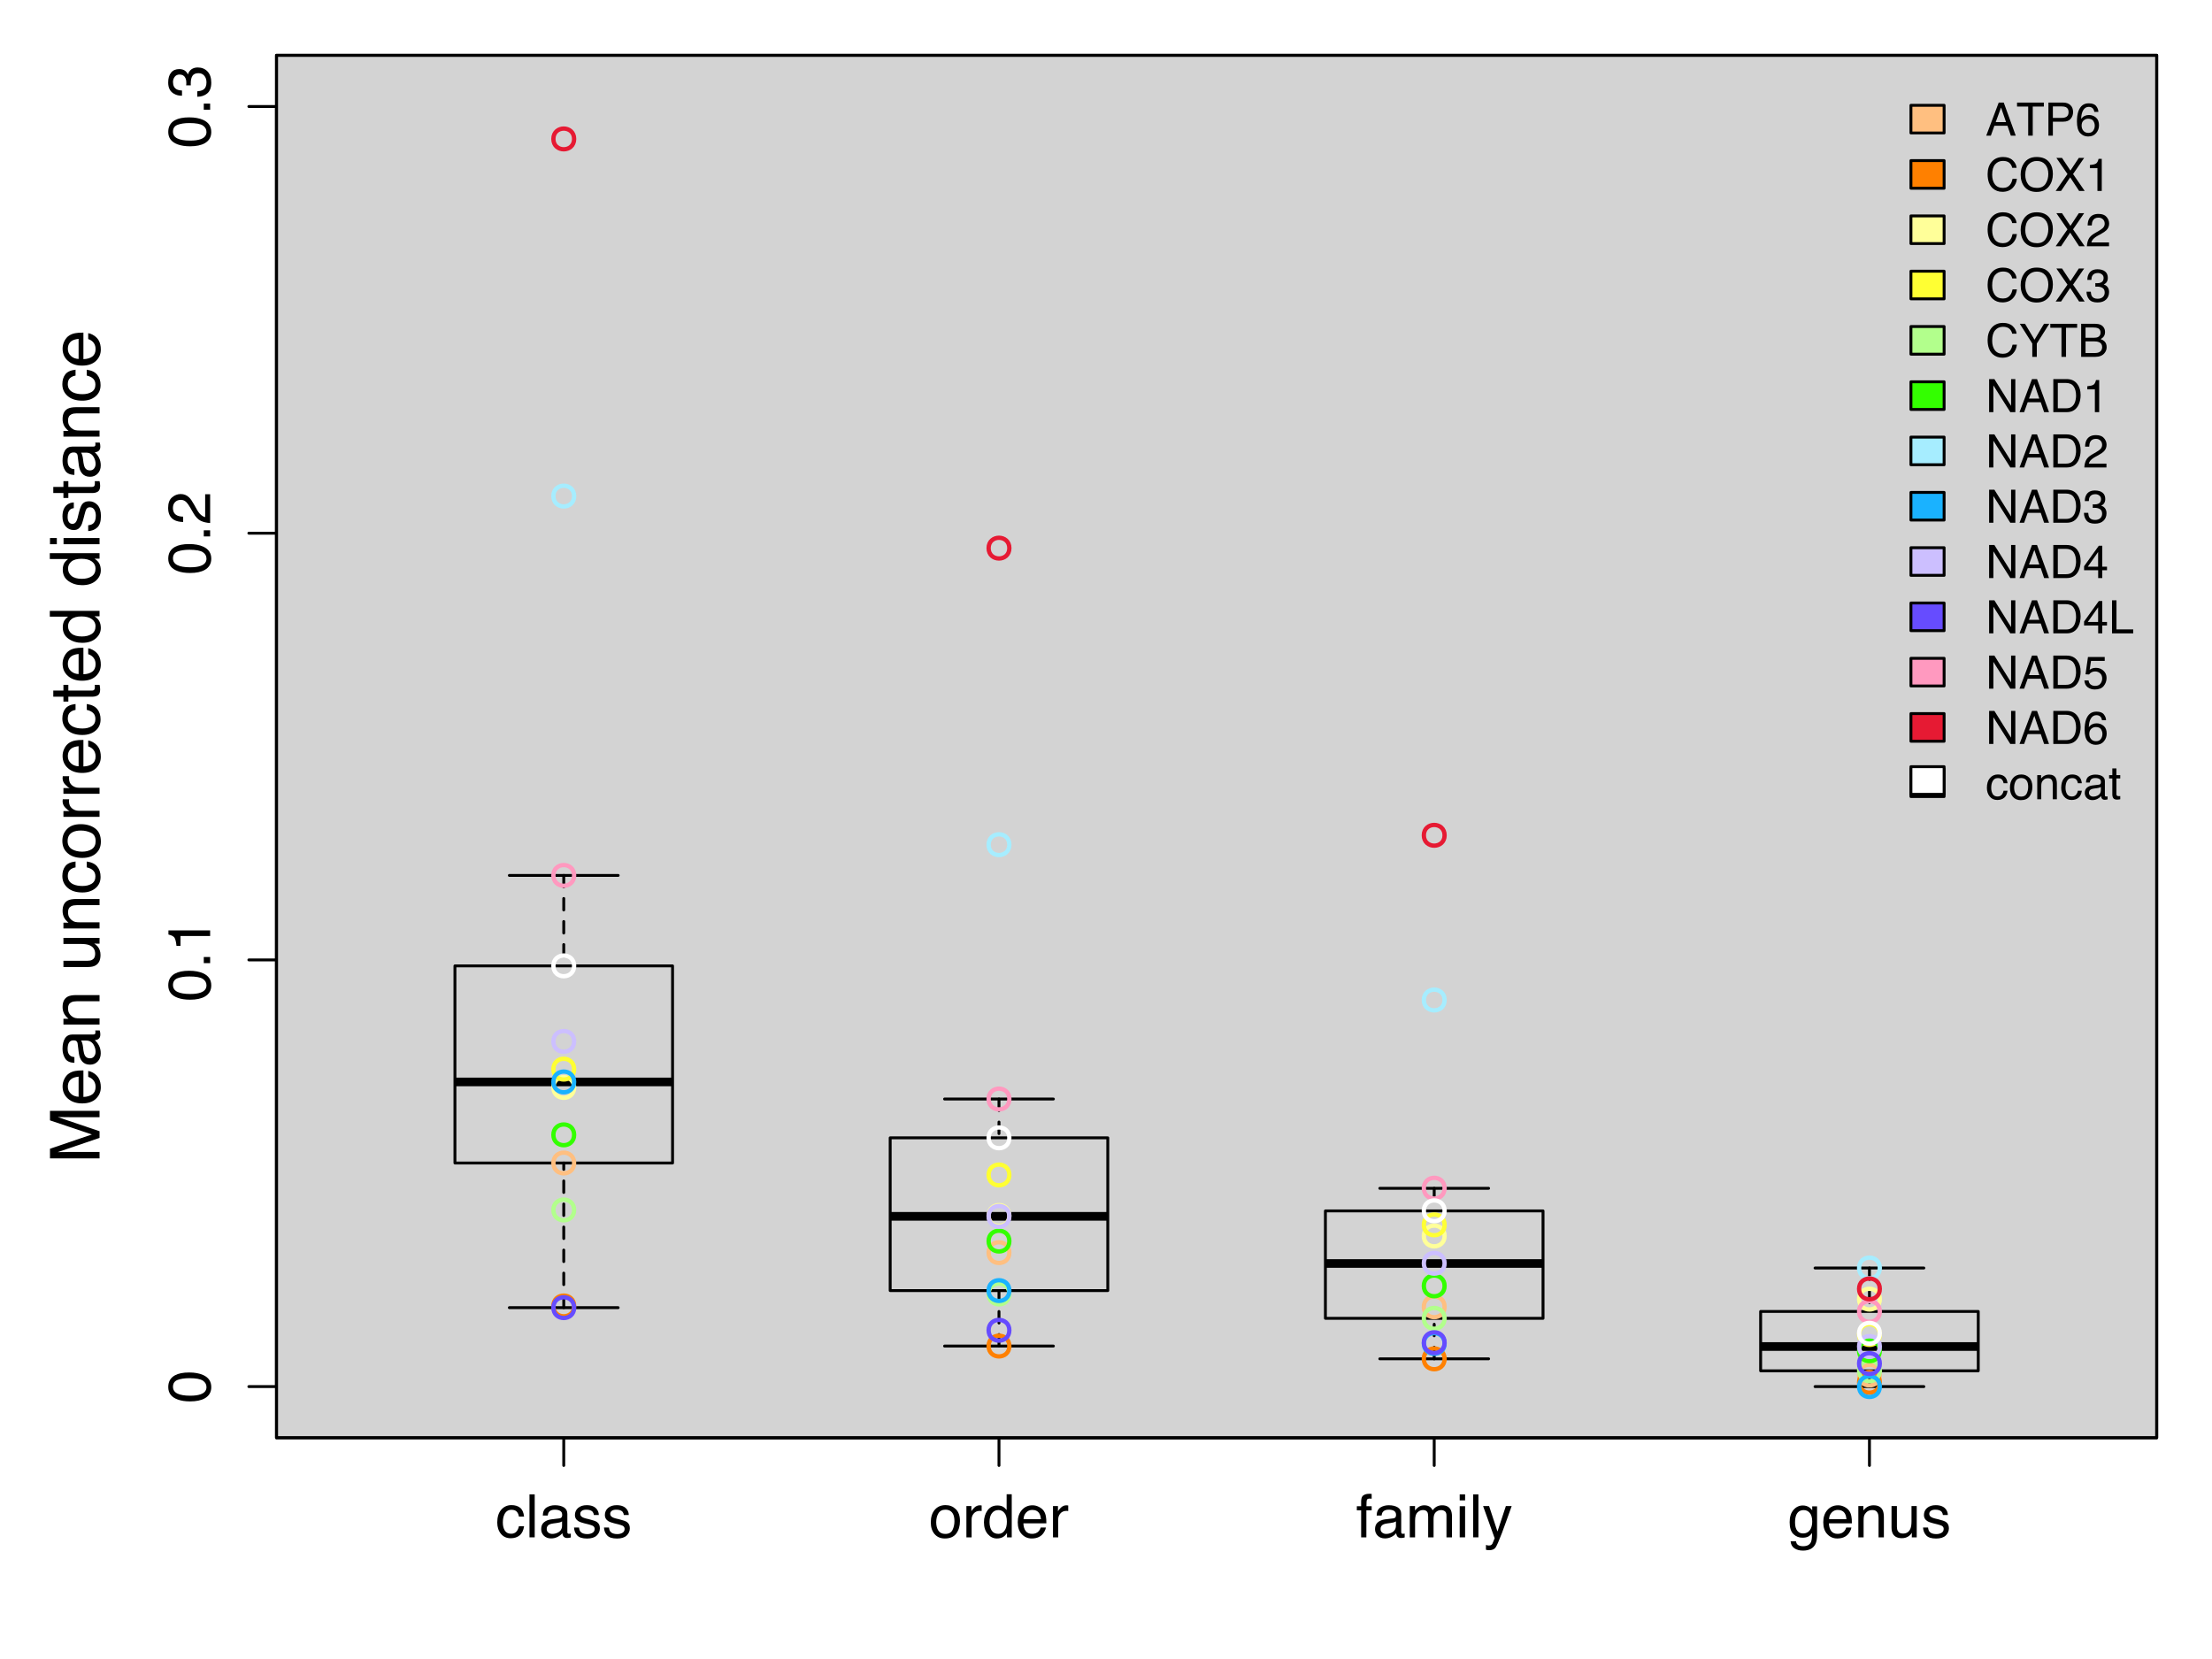 <?xml version="1.0" encoding="UTF-8"?>
<svg xmlns="http://www.w3.org/2000/svg" xmlns:xlink="http://www.w3.org/1999/xlink" width="576pt" height="432pt" viewBox="0 0 576 432" version="1.1">
<defs>
<g>
<symbol overflow="visible" id="glyph0-0">
<path style="stroke:none;" d="M 0 -0.578 L -12.906 -0.578 L -12.906 -10.828 L 0 -10.828 Z M -1.625 -9.219 L -11.297 -9.219 L -11.297 -2.203 L -1.625 -2.203 Z M -1.625 -9.219 "/>
</symbol>
<symbol overflow="visible" id="glyph0-1">
<path style="stroke:none;" d="M -12.906 -1.328 L -12.906 -3.828 L -2 -7.547 L -12.906 -11.219 L -12.906 -13.703 L 0 -13.703 L 0 -12.047 L -7.625 -12.047 C -7.883 -12.047 -8.316 -12.051 -8.922 -12.062 C -9.535 -12.07 -10.191 -12.078 -10.891 -12.078 L 0 -8.391 L 0 -6.656 L -10.891 -2.953 L -10.5 -2.953 C -10.176 -2.953 -9.691 -2.957 -9.047 -2.969 C -8.398 -2.988 -7.926 -3 -7.625 -3 L 0 -3 L 0 -1.328 Z M -12.906 -1.328 "/>
</symbol>
<symbol overflow="visible" id="glyph0-2">
<path style="stroke:none;" d="M -9.625 -5.078 C -9.625 -5.742 -9.469 -6.391 -9.156 -7.016 C -8.844 -7.648 -8.438 -8.129 -7.938 -8.453 C -7.457 -8.773 -6.906 -8.988 -6.281 -9.094 C -5.844 -9.188 -5.148 -9.234 -4.203 -9.234 L -4.203 -2.328 C -3.242 -2.359 -2.473 -2.582 -1.891 -3 C -1.316 -3.426 -1.031 -4.082 -1.031 -4.969 C -1.031 -5.789 -1.305 -6.445 -1.859 -6.938 C -2.172 -7.219 -2.535 -7.422 -2.953 -7.547 L -2.953 -9.094 C -2.609 -9.051 -2.223 -8.914 -1.797 -8.688 C -1.367 -8.457 -1.02 -8.195 -0.75 -7.906 C -0.281 -7.426 0.031 -6.832 0.188 -6.125 C 0.281 -5.75 0.328 -5.316 0.328 -4.828 C 0.328 -3.66 -0.094 -2.672 -0.938 -1.859 C -1.789 -1.047 -2.988 -0.641 -4.531 -0.641 C -6.039 -0.641 -7.266 -1.047 -8.203 -1.859 C -9.148 -2.68 -9.625 -3.754 -9.625 -5.078 Z M -5.453 -7.609 C -6.141 -7.535 -6.691 -7.383 -7.109 -7.156 C -7.867 -6.719 -8.25 -5.992 -8.25 -4.984 C -8.25 -4.254 -7.984 -3.645 -7.453 -3.156 C -6.93 -2.664 -6.266 -2.406 -5.453 -2.375 Z M -9.641 -4.938 Z M -9.641 -4.938 "/>
</symbol>
<symbol overflow="visible" id="glyph0-3">
<path style="stroke:none;" d="M -2.5 -2.375 C -2.039 -2.375 -1.68 -2.539 -1.422 -2.875 C -1.16 -3.207 -1.031 -3.602 -1.031 -4.062 C -1.031 -4.613 -1.16 -5.148 -1.422 -5.672 C -1.848 -6.555 -2.547 -7 -3.516 -7 L -4.797 -7 C -4.672 -6.801 -4.566 -6.551 -4.484 -6.25 C -4.398 -5.945 -4.344 -5.648 -4.312 -5.359 L -4.188 -4.391 C -4.102 -3.816 -3.984 -3.391 -3.828 -3.109 C -3.547 -2.617 -3.102 -2.375 -2.5 -2.375 Z M -5.703 -6.203 C -5.754 -6.566 -5.906 -6.812 -6.156 -6.938 C -6.301 -7.008 -6.504 -7.047 -6.766 -7.047 C -7.305 -7.047 -7.695 -6.852 -7.938 -6.469 C -8.188 -6.082 -8.312 -5.531 -8.312 -4.812 C -8.312 -3.988 -8.086 -3.406 -7.641 -3.062 C -7.391 -2.863 -7.023 -2.738 -6.547 -2.688 L -6.547 -1.203 C -7.703 -1.234 -8.504 -1.609 -8.953 -2.328 C -9.41 -3.055 -9.641 -3.898 -9.641 -4.859 C -9.641 -5.961 -9.43 -6.859 -9.016 -7.547 C -8.586 -8.234 -7.93 -8.578 -7.047 -8.578 L -1.625 -8.578 C -1.457 -8.578 -1.32 -8.609 -1.219 -8.672 C -1.125 -8.742 -1.078 -8.891 -1.078 -9.109 C -1.078 -9.18 -1.078 -9.258 -1.078 -9.344 C -1.086 -9.426 -1.102 -9.52 -1.125 -9.625 L 0.047 -9.625 C 0.117 -9.375 0.16 -9.188 0.172 -9.062 C 0.191 -8.938 0.203 -8.758 0.203 -8.531 C 0.203 -7.988 0.008 -7.594 -0.375 -7.344 C -0.582 -7.219 -0.875 -7.129 -1.25 -7.078 C -0.82 -6.754 -0.453 -6.289 -0.141 -5.688 C 0.16 -5.082 0.312 -4.414 0.312 -3.688 C 0.312 -2.812 0.047 -2.098 -0.484 -1.547 C -1.016 -0.992 -1.676 -0.719 -2.469 -0.719 C -3.344 -0.719 -4.02 -0.988 -4.5 -1.531 C -4.977 -2.082 -5.273 -2.801 -5.391 -3.688 Z M -9.641 -4.891 Z M -9.641 -4.891 "/>
</symbol>
<symbol overflow="visible" id="glyph0-4">
<path style="stroke:none;" d="M -9.406 -1.156 L -9.406 -2.656 L -8.078 -2.656 C -8.629 -3.102 -9.023 -3.578 -9.266 -4.078 C -9.504 -4.578 -9.625 -5.129 -9.625 -5.734 C -9.625 -7.078 -9.16 -7.984 -8.234 -8.453 C -7.723 -8.703 -6.988 -8.828 -6.031 -8.828 L 0 -8.828 L 0 -7.219 L -5.938 -7.219 C -6.508 -7.219 -6.973 -7.133 -7.328 -6.969 C -7.91 -6.688 -8.203 -6.176 -8.203 -5.438 C -8.203 -5.062 -8.164 -4.754 -8.094 -4.516 C -7.957 -4.086 -7.695 -3.707 -7.312 -3.375 C -7 -3.113 -6.676 -2.941 -6.344 -2.859 C -6.02 -2.785 -5.551 -2.75 -4.938 -2.75 L 0 -2.75 L 0 -1.156 Z M -9.641 -4.875 Z M -9.641 -4.875 "/>
</symbol>
<symbol overflow="visible" id="glyph0-5">
<path style="stroke:none;" d=""/>
</symbol>
<symbol overflow="visible" id="glyph0-6">
<path style="stroke:none;" d="M -9.406 -2.75 L -3.172 -2.75 C -2.68 -2.75 -2.285 -2.82 -1.984 -2.969 C -1.422 -3.25 -1.141 -3.773 -1.141 -4.547 C -1.141 -5.648 -1.633 -6.398 -2.625 -6.797 C -3.145 -7.016 -3.867 -7.125 -4.797 -7.125 L -9.406 -7.125 L -9.406 -8.703 L 0 -8.703 L 0 -7.203 L -1.391 -7.219 C -1.035 -7.02 -0.734 -6.766 -0.484 -6.453 C 0.004 -5.859 0.25 -5.129 0.25 -4.266 C 0.25 -2.922 -0.195 -2.004 -1.094 -1.516 C -1.57 -1.254 -2.211 -1.125 -3.016 -1.125 L -9.406 -1.125 Z M -9.641 -4.906 Z M -9.641 -4.906 "/>
</symbol>
<symbol overflow="visible" id="glyph0-7">
<path style="stroke:none;" d="M -9.688 -4.797 C -9.688 -5.848 -9.426 -6.707 -8.906 -7.375 C -8.395 -8.039 -7.508 -8.441 -6.25 -8.578 L -6.25 -7.047 C -6.832 -6.953 -7.312 -6.734 -7.688 -6.391 C -8.07 -6.055 -8.266 -5.523 -8.266 -4.797 C -8.266 -3.785 -7.773 -3.062 -6.797 -2.625 C -6.16 -2.344 -5.375 -2.203 -4.438 -2.203 C -3.488 -2.203 -2.691 -2.398 -2.047 -2.797 C -1.398 -3.203 -1.078 -3.832 -1.078 -4.688 C -1.078 -5.344 -1.273 -5.863 -1.672 -6.25 C -2.078 -6.633 -2.629 -6.898 -3.328 -7.047 L -3.328 -8.578 C -2.078 -8.398 -1.164 -7.957 -0.594 -7.25 C -0.02 -6.551 0.266 -5.656 0.266 -4.562 C 0.266 -3.332 -0.18 -2.348 -1.078 -1.609 C -1.973 -0.879 -3.098 -0.516 -4.453 -0.516 C -6.098 -0.516 -7.379 -0.914 -8.297 -1.719 C -9.223 -2.52 -9.688 -3.547 -9.688 -4.797 Z M -9.641 -4.547 Z M -9.641 -4.547 "/>
</symbol>
<symbol overflow="visible" id="glyph0-8">
<path style="stroke:none;" d="M -1.016 -4.891 C -1.016 -5.941 -1.41 -6.66 -2.203 -7.047 C -3.004 -7.441 -3.891 -7.641 -4.859 -7.641 C -5.734 -7.641 -6.445 -7.5 -7 -7.219 C -7.875 -6.77 -8.312 -6 -8.312 -4.906 C -8.312 -3.945 -7.941 -3.242 -7.203 -2.797 C -6.461 -2.359 -5.57 -2.141 -4.531 -2.141 C -3.531 -2.141 -2.691 -2.359 -2.016 -2.797 C -1.348 -3.242 -1.016 -3.941 -1.016 -4.891 Z M -9.688 -4.953 C -9.688 -6.172 -9.281 -7.195 -8.469 -8.031 C -7.664 -8.875 -6.477 -9.297 -4.906 -9.297 C -3.383 -9.297 -2.129 -8.926 -1.141 -8.188 C -0.148 -7.445 0.344 -6.301 0.344 -4.75 C 0.344 -3.445 -0.094 -2.414 -0.969 -1.656 C -1.844 -0.895 -3.02 -0.516 -4.5 -0.516 C -6.082 -0.516 -7.344 -0.914 -8.281 -1.719 C -9.219 -2.52 -9.688 -3.598 -9.688 -4.953 Z M -9.641 -4.906 Z M -9.641 -4.906 "/>
</symbol>
<symbol overflow="visible" id="glyph0-9">
<path style="stroke:none;" d="M -9.406 -1.203 L -9.406 -2.703 L -7.781 -2.703 C -8.102 -2.828 -8.488 -3.129 -8.938 -3.609 C -9.395 -4.086 -9.625 -4.645 -9.625 -5.281 C -9.625 -5.301 -9.617 -5.348 -9.609 -5.422 C -9.609 -5.492 -9.598 -5.613 -9.578 -5.781 L -7.906 -5.781 C -7.926 -5.688 -7.938 -5.598 -7.938 -5.516 C -7.945 -5.441 -7.953 -5.359 -7.953 -5.266 C -7.953 -4.461 -7.695 -3.848 -7.188 -3.422 C -6.676 -2.992 -6.086 -2.781 -5.422 -2.781 L 0 -2.781 L 0 -1.203 Z M -9.406 -1.203 "/>
</symbol>
<symbol overflow="visible" id="glyph0-10">
<path style="stroke:none;" d="M -12.047 -1.484 L -12.047 -3.078 L -9.406 -3.078 L -9.406 -4.578 L -8.125 -4.578 L -8.125 -3.078 L -1.984 -3.078 C -1.648 -3.078 -1.426 -3.188 -1.312 -3.406 C -1.25 -3.531 -1.219 -3.738 -1.219 -4.031 C -1.219 -4.102 -1.219 -4.18 -1.219 -4.266 C -1.227 -4.359 -1.238 -4.461 -1.25 -4.578 L 0 -4.578 C 0.051 -4.398 0.086 -4.211 0.109 -4.016 C 0.141 -3.816 0.156 -3.602 0.156 -3.375 C 0.156 -2.633 -0.031 -2.133 -0.406 -1.875 C -0.789 -1.613 -1.285 -1.484 -1.891 -1.484 L -8.125 -1.484 L -8.125 -0.203 L -9.406 -0.203 L -9.406 -1.484 Z M -12.047 -1.484 "/>
</symbol>
<symbol overflow="visible" id="glyph0-11">
<path style="stroke:none;" d="M -4.594 -2.156 C -3.582 -2.156 -2.738 -2.367 -2.062 -2.797 C -1.383 -3.234 -1.047 -3.922 -1.047 -4.859 C -1.047 -5.586 -1.359 -6.188 -1.984 -6.656 C -2.617 -7.133 -3.523 -7.375 -4.703 -7.375 C -5.891 -7.375 -6.77 -7.129 -7.344 -6.641 C -7.914 -6.16 -8.203 -5.562 -8.203 -4.844 C -8.203 -4.039 -7.895 -3.391 -7.281 -2.891 C -6.676 -2.398 -5.781 -2.156 -4.594 -2.156 Z M -9.578 -4.547 C -9.578 -5.266 -9.426 -5.867 -9.125 -6.359 C -8.945 -6.641 -8.641 -6.957 -8.203 -7.312 L -12.953 -7.312 L -12.953 -8.828 L 0 -8.828 L 0 -7.406 L -1.312 -7.406 C -0.727 -7.039 -0.305 -6.602 -0.047 -6.094 C 0.203 -5.594 0.328 -5.02 0.328 -4.375 C 0.328 -3.32 -0.109 -2.41 -0.984 -1.641 C -1.867 -0.879 -3.047 -0.5 -4.516 -0.5 C -5.879 -0.5 -7.062 -0.848 -8.062 -1.547 C -9.07 -2.242 -9.578 -3.242 -9.578 -4.547 Z M -9.578 -4.547 "/>
</symbol>
<symbol overflow="visible" id="glyph0-12">
<path style="stroke:none;" d="M -9.375 -1.156 L -9.375 -2.766 L 0 -2.766 L 0 -1.156 Z M -12.906 -1.156 L -12.906 -2.766 L -11.125 -2.766 L -11.125 -1.156 Z M -12.906 -1.156 "/>
</symbol>
<symbol overflow="visible" id="glyph0-13">
<path style="stroke:none;" d="M -2.953 -2.094 C -2.422 -2.145 -2.016 -2.281 -1.734 -2.5 C -1.223 -2.895 -0.969 -3.586 -0.969 -4.578 C -0.969 -5.16 -1.094 -5.672 -1.344 -6.109 C -1.602 -6.555 -2.004 -6.781 -2.547 -6.781 C -2.941 -6.781 -3.25 -6.602 -3.469 -6.25 C -3.594 -6.02 -3.738 -5.566 -3.906 -4.891 L -4.234 -3.641 C -4.43 -2.836 -4.648 -2.242 -4.891 -1.859 C -5.316 -1.18 -5.91 -0.844 -6.672 -0.844 C -7.555 -0.844 -8.273 -1.16 -8.828 -1.797 C -9.379 -2.441 -9.656 -3.305 -9.656 -4.391 C -9.656 -5.805 -9.238 -6.832 -8.406 -7.469 C -7.883 -7.852 -7.316 -8.039 -6.703 -8.031 L -6.703 -6.547 C -7.066 -6.516 -7.395 -6.383 -7.688 -6.156 C -8.102 -5.789 -8.312 -5.16 -8.312 -4.266 C -8.312 -3.672 -8.195 -3.219 -7.969 -2.906 C -7.738 -2.602 -7.438 -2.453 -7.062 -2.453 C -6.645 -2.453 -6.316 -2.656 -6.078 -3.062 C -5.93 -3.289 -5.801 -3.633 -5.688 -4.094 L -5.438 -5.141 C -5.156 -6.273 -4.883 -7.035 -4.625 -7.422 C -4.227 -8.035 -3.594 -8.344 -2.719 -8.344 C -1.883 -8.344 -1.16 -8.023 -0.547 -7.391 C 0.055 -6.754 0.359 -5.785 0.359 -4.484 C 0.359 -3.086 0.039 -2.098 -0.594 -1.516 C -1.227 -0.93 -2.016 -0.617 -2.953 -0.578 Z M -9.641 -4.438 Z M -9.641 -4.438 "/>
</symbol>
<symbol overflow="visible" id="glyph1-0">
<path style="stroke:none;" d="M 0.5 0 L 0.5 -11.188 L 9.375 -11.188 L 9.375 0 Z M 7.984 -1.406 L 7.984 -9.781 L 1.906 -9.781 L 1.906 -1.406 Z M 7.984 -1.406 "/>
</symbol>
<symbol overflow="visible" id="glyph1-1">
<path style="stroke:none;" d="M 4.156 -8.391 C 5.07 -8.391 5.816 -8.164 6.391 -7.719 C 6.961 -7.27 7.312 -6.5 7.438 -5.406 L 6.094 -5.406 C 6.02 -5.914 5.836 -6.336 5.547 -6.672 C 5.254 -7.004 4.789 -7.172 4.156 -7.172 C 3.281 -7.172 2.656 -6.742 2.281 -5.891 C 2.031 -5.336 1.906 -4.656 1.906 -3.844 C 1.906 -3.02 2.078 -2.328 2.422 -1.766 C 2.773 -1.211 3.32 -0.938 4.062 -0.938 C 4.625 -0.938 5.07 -1.109 5.406 -1.453 C 5.738 -1.805 5.969 -2.285 6.094 -2.891 L 7.438 -2.891 C 7.281 -1.805 6.895 -1.016 6.281 -0.516 C 5.676 -0.016 4.898 0.234 3.953 0.234 C 2.891 0.234 2.039 -0.148 1.406 -0.922 C 0.77 -1.703 0.453 -2.68 0.453 -3.859 C 0.453 -5.285 0.797 -6.395 1.484 -7.188 C 2.18 -7.988 3.07 -8.391 4.156 -8.391 Z M 3.938 -8.359 Z M 3.938 -8.359 "/>
</symbol>
<symbol overflow="visible" id="glyph1-2">
<path style="stroke:none;" d="M 1.047 -11.188 L 2.406 -11.188 L 2.406 0 L 1.047 0 Z M 1.047 -11.188 "/>
</symbol>
<symbol overflow="visible" id="glyph1-3">
<path style="stroke:none;" d="M 2.062 -2.172 C 2.062 -1.773 2.203 -1.461 2.484 -1.234 C 2.773 -1.004 3.117 -0.891 3.516 -0.891 C 3.992 -0.891 4.461 -1 4.922 -1.219 C 5.68 -1.594 6.062 -2.203 6.062 -3.047 L 6.062 -4.156 C 5.895 -4.039 5.676 -3.945 5.406 -3.875 C 5.145 -3.812 4.891 -3.766 4.641 -3.734 L 3.812 -3.625 C 3.312 -3.562 2.938 -3.457 2.688 -3.312 C 2.27 -3.07 2.062 -2.691 2.062 -2.172 Z M 5.375 -4.938 C 5.688 -4.977 5.895 -5.113 6 -5.344 C 6.062 -5.457 6.094 -5.629 6.094 -5.859 C 6.094 -6.328 5.926 -6.664 5.594 -6.875 C 5.258 -7.094 4.785 -7.203 4.172 -7.203 C 3.453 -7.203 2.945 -7.004 2.656 -6.609 C 2.488 -6.398 2.379 -6.086 2.328 -5.672 L 1.047 -5.672 C 1.066 -6.672 1.391 -7.367 2.016 -7.766 C 2.648 -8.16 3.379 -8.359 4.203 -8.359 C 5.16 -8.359 5.941 -8.172 6.547 -7.797 C 7.141 -7.43 7.438 -6.863 7.438 -6.094 L 7.438 -1.406 C 7.438 -1.258 7.461 -1.141 7.516 -1.047 C 7.578 -0.961 7.703 -0.922 7.891 -0.922 C 7.953 -0.922 8.02 -0.926 8.094 -0.938 C 8.164 -0.945 8.25 -0.957 8.344 -0.969 L 8.344 0.031 C 8.125 0.094 7.957 0.129 7.844 0.141 C 7.738 0.16 7.586 0.172 7.391 0.172 C 6.922 0.172 6.578 0.004 6.359 -0.328 C 6.254 -0.504 6.176 -0.754 6.125 -1.078 C 5.844 -0.711 5.441 -0.395 4.922 -0.125 C 4.398 0.145 3.828 0.281 3.203 0.281 C 2.441 0.281 1.82 0.051 1.344 -0.406 C 0.863 -0.875 0.625 -1.453 0.625 -2.141 C 0.625 -2.898 0.859 -3.484 1.328 -3.891 C 1.805 -4.305 2.426 -4.566 3.188 -4.672 Z M 4.234 -8.359 Z M 4.234 -8.359 "/>
</symbol>
<symbol overflow="visible" id="glyph1-4">
<path style="stroke:none;" d="M 1.812 -2.562 C 1.852 -2.102 1.969 -1.75 2.156 -1.5 C 2.508 -1.062 3.109 -0.844 3.953 -0.844 C 4.461 -0.844 4.91 -0.953 5.297 -1.172 C 5.68 -1.391 5.875 -1.734 5.875 -2.203 C 5.875 -2.547 5.719 -2.812 5.406 -3 C 5.207 -3.113 4.816 -3.242 4.234 -3.391 L 3.156 -3.656 C 2.457 -3.832 1.941 -4.023 1.609 -4.234 C 1.023 -4.609 0.734 -5.125 0.734 -5.781 C 0.734 -6.551 1.008 -7.176 1.562 -7.656 C 2.125 -8.133 2.875 -8.375 3.812 -8.375 C 5.039 -8.375 5.926 -8.008 6.469 -7.281 C 6.801 -6.82 6.961 -6.332 6.953 -5.812 L 5.672 -5.812 C 5.641 -6.125 5.531 -6.406 5.344 -6.656 C 5.02 -7.02 4.473 -7.203 3.703 -7.203 C 3.18 -7.203 2.785 -7.098 2.516 -6.891 C 2.254 -6.691 2.125 -6.43 2.125 -6.109 C 2.125 -5.754 2.301 -5.473 2.656 -5.266 C 2.852 -5.141 3.148 -5.023 3.547 -4.922 L 4.453 -4.703 C 5.441 -4.461 6.102 -4.234 6.438 -4.016 C 6.969 -3.66 7.234 -3.109 7.234 -2.359 C 7.234 -1.629 6.957 -1 6.406 -0.469 C 5.852 0.051 5.016 0.312 3.891 0.312 C 2.68 0.312 1.82 0.035 1.312 -0.516 C 0.812 -1.066 0.539 -1.75 0.5 -2.562 Z M 3.844 -8.359 Z M 3.844 -8.359 "/>
</symbol>
<symbol overflow="visible" id="glyph1-5">
<path style="stroke:none;" d="M 4.234 -0.891 C 5.148 -0.891 5.773 -1.234 6.109 -1.922 C 6.441 -2.609 6.609 -3.367 6.609 -4.203 C 6.609 -4.973 6.488 -5.594 6.25 -6.062 C 5.863 -6.82 5.195 -7.203 4.25 -7.203 C 3.414 -7.203 2.805 -6.879 2.422 -6.234 C 2.047 -5.598 1.859 -4.828 1.859 -3.922 C 1.859 -3.055 2.047 -2.332 2.422 -1.75 C 2.805 -1.176 3.41 -0.891 4.234 -0.891 Z M 4.297 -8.391 C 5.348 -8.391 6.234 -8.039 6.953 -7.344 C 7.68 -6.645 8.047 -5.613 8.047 -4.25 C 8.047 -2.938 7.723 -1.848 7.078 -0.984 C 6.441 -0.129 5.453 0.297 4.109 0.297 C 2.984 0.297 2.094 -0.082 1.438 -0.844 C 0.781 -1.602 0.453 -2.625 0.453 -3.906 C 0.453 -5.27 0.797 -6.359 1.484 -7.172 C 2.18 -7.984 3.117 -8.391 4.297 -8.391 Z M 4.25 -8.359 Z M 4.25 -8.359 "/>
</symbol>
<symbol overflow="visible" id="glyph1-6">
<path style="stroke:none;" d="M 1.047 -8.156 L 2.344 -8.156 L 2.344 -6.75 C 2.445 -7.02 2.707 -7.352 3.125 -7.75 C 3.539 -8.145 4.02 -8.344 4.562 -8.344 C 4.594 -8.344 4.641 -8.336 4.703 -8.328 C 4.766 -8.328 4.867 -8.316 5.016 -8.297 L 5.016 -6.859 C 4.93 -6.867 4.852 -6.875 4.781 -6.875 C 4.719 -6.883 4.645 -6.891 4.562 -6.891 C 3.875 -6.891 3.344 -6.664 2.969 -6.219 C 2.594 -5.781 2.406 -5.27 2.406 -4.688 L 2.406 0 L 1.047 0 Z M 1.047 -8.156 "/>
</symbol>
<symbol overflow="visible" id="glyph1-7">
<path style="stroke:none;" d="M 1.875 -3.984 C 1.875 -3.109 2.055 -2.375 2.422 -1.781 C 2.797 -1.195 3.391 -0.906 4.203 -0.906 C 4.836 -0.906 5.359 -1.176 5.766 -1.719 C 6.18 -2.27 6.391 -3.055 6.391 -4.078 C 6.391 -5.109 6.176 -5.867 5.75 -6.359 C 5.332 -6.859 4.816 -7.109 4.203 -7.109 C 3.504 -7.109 2.941 -6.844 2.516 -6.312 C 2.086 -5.781 1.875 -5.004 1.875 -3.984 Z M 3.938 -8.297 C 4.562 -8.297 5.082 -8.164 5.5 -7.906 C 5.75 -7.75 6.023 -7.484 6.328 -7.109 L 6.328 -11.219 L 7.656 -11.219 L 7.656 0 L 6.422 0 L 6.422 -1.141 C 6.098 -0.629 5.719 -0.258 5.281 -0.031 C 4.844 0.188 4.344 0.297 3.781 0.297 C 2.875 0.297 2.086 -0.082 1.422 -0.844 C 0.754 -1.613 0.422 -2.633 0.422 -3.906 C 0.422 -5.094 0.723 -6.117 1.328 -6.984 C 1.941 -7.859 2.812 -8.297 3.938 -8.297 Z M 3.938 -8.297 "/>
</symbol>
<symbol overflow="visible" id="glyph1-8">
<path style="stroke:none;" d="M 4.406 -8.344 C 4.977 -8.344 5.535 -8.203 6.078 -7.922 C 6.617 -7.648 7.035 -7.301 7.328 -6.875 C 7.598 -6.469 7.781 -5.988 7.875 -5.438 C 7.957 -5.062 8 -4.461 8 -3.641 L 2.016 -3.641 C 2.047 -2.816 2.242 -2.156 2.609 -1.656 C 2.973 -1.156 3.535 -0.906 4.297 -0.906 C 5.016 -0.906 5.586 -1.141 6.016 -1.609 C 6.254 -1.879 6.426 -2.195 6.531 -2.562 L 7.875 -2.562 C 7.844 -2.258 7.723 -1.922 7.516 -1.547 C 7.316 -1.18 7.098 -0.883 6.859 -0.656 C 6.441 -0.25 5.926 0.023 5.312 0.172 C 4.977 0.254 4.602 0.297 4.188 0.297 C 3.176 0.297 2.316 -0.07 1.609 -0.812 C 0.898 -1.551 0.547 -2.586 0.547 -3.922 C 0.547 -5.234 0.898 -6.297 1.609 -7.109 C 2.328 -7.93 3.258 -8.344 4.406 -8.344 Z M 6.594 -4.734 C 6.531 -5.328 6.398 -5.801 6.203 -6.156 C 5.828 -6.812 5.195 -7.141 4.312 -7.141 C 3.688 -7.141 3.16 -6.91 2.734 -6.453 C 2.305 -6.004 2.082 -5.43 2.062 -4.734 Z M 4.266 -8.359 Z M 4.266 -8.359 "/>
</symbol>
<symbol overflow="visible" id="glyph1-9">
<path style="stroke:none;" d="M 1.344 -9.391 C 1.363 -9.961 1.461 -10.379 1.641 -10.641 C 1.961 -11.109 2.582 -11.344 3.5 -11.344 C 3.582 -11.344 3.672 -11.336 3.766 -11.328 C 3.859 -11.328 3.961 -11.32 4.078 -11.312 L 4.078 -10.062 C 3.93 -10.07 3.828 -10.078 3.766 -10.078 C 3.703 -10.086 3.645 -10.094 3.594 -10.094 C 3.176 -10.094 2.926 -9.984 2.844 -9.766 C 2.758 -9.547 2.719 -8.992 2.719 -8.109 L 4.078 -8.109 L 4.078 -7.031 L 2.703 -7.031 L 2.703 0 L 1.344 0 L 1.344 -7.031 L 0.219 -7.031 L 0.219 -8.109 L 1.344 -8.109 Z M 1.344 -9.391 "/>
</symbol>
<symbol overflow="visible" id="glyph1-10">
<path style="stroke:none;" d="M 1 -8.156 L 2.359 -8.156 L 2.359 -7 C 2.68 -7.395 2.977 -7.688 3.25 -7.875 C 3.695 -8.188 4.207 -8.344 4.781 -8.344 C 5.426 -8.344 5.945 -8.18 6.344 -7.859 C 6.57 -7.672 6.773 -7.398 6.953 -7.047 C 7.266 -7.484 7.625 -7.805 8.031 -8.016 C 8.445 -8.234 8.91 -8.344 9.422 -8.344 C 10.516 -8.344 11.258 -7.945 11.656 -7.156 C 11.875 -6.727 11.984 -6.148 11.984 -5.422 L 11.984 0 L 10.547 0 L 10.547 -5.672 C 10.547 -6.211 10.41 -6.582 10.141 -6.781 C 9.867 -6.988 9.539 -7.094 9.156 -7.094 C 8.613 -7.094 8.148 -6.91 7.766 -6.547 C 7.379 -6.18 7.188 -5.582 7.188 -4.75 L 7.188 0 L 5.781 0 L 5.781 -5.328 C 5.781 -5.879 5.719 -6.281 5.594 -6.531 C 5.383 -6.914 4.992 -7.109 4.422 -7.109 C 3.898 -7.109 3.426 -6.906 3 -6.5 C 2.582 -6.102 2.375 -5.379 2.375 -4.328 L 2.375 0 L 1 0 Z M 1 -8.156 "/>
</symbol>
<symbol overflow="visible" id="glyph1-11">
<path style="stroke:none;" d="M 1 -8.109 L 2.406 -8.109 L 2.406 0 L 1 0 Z M 1 -11.188 L 2.406 -11.188 L 2.406 -9.625 L 1 -9.625 Z M 1 -11.188 "/>
</symbol>
<symbol overflow="visible" id="glyph1-12">
<path style="stroke:none;" d="M 6.094 -8.156 L 7.609 -8.156 C 7.422 -7.633 6.992 -6.441 6.328 -4.578 C 5.828 -3.172 5.41 -2.031 5.078 -1.156 C 4.285 0.926 3.727 2.195 3.406 2.656 C 3.082 3.113 2.523 3.344 1.734 3.344 C 1.535 3.344 1.383 3.332 1.281 3.312 C 1.176 3.301 1.051 3.273 0.906 3.234 L 0.906 1.984 C 1.133 2.055 1.301 2.098 1.406 2.109 C 1.52 2.117 1.617 2.125 1.703 2.125 C 1.953 2.125 2.133 2.082 2.25 2 C 2.375 1.914 2.477 1.816 2.562 1.703 C 2.582 1.66 2.672 1.453 2.828 1.078 C 2.984 0.703 3.098 0.422 3.172 0.234 L 0.156 -8.156 L 1.719 -8.156 L 3.906 -1.516 Z M 3.891 -8.359 Z M 3.891 -8.359 "/>
</symbol>
<symbol overflow="visible" id="glyph1-13">
<path style="stroke:none;" d="M 3.891 -8.297 C 4.523 -8.297 5.082 -8.141 5.562 -7.828 C 5.82 -7.648 6.082 -7.391 6.344 -7.047 L 6.344 -8.078 L 7.609 -8.078 L 7.609 -0.656 C 7.609 0.375 7.457 1.191 7.156 1.797 C 6.582 2.898 5.508 3.453 3.938 3.453 C 3.062 3.453 2.32 3.254 1.719 2.859 C 1.125 2.461 0.789 1.848 0.719 1.016 L 2.109 1.016 C 2.172 1.379 2.301 1.66 2.5 1.859 C 2.812 2.16 3.301 2.312 3.969 2.312 C 5.02 2.312 5.707 1.941 6.031 1.203 C 6.219 0.766 6.305 -0.016 6.297 -1.141 C 6.023 -0.723 5.695 -0.41 5.312 -0.203 C 4.926 -0.004 4.414 0.094 3.781 0.094 C 2.895 0.094 2.117 -0.219 1.453 -0.844 C 0.797 -1.469 0.469 -2.504 0.469 -3.953 C 0.469 -5.316 0.801 -6.379 1.469 -7.141 C 2.133 -7.91 2.941 -8.297 3.891 -8.297 Z M 6.344 -4.109 C 6.344 -5.117 6.133 -5.867 5.719 -6.359 C 5.301 -6.848 4.773 -7.094 4.141 -7.094 C 3.172 -7.094 2.508 -6.641 2.156 -5.734 C 1.969 -5.254 1.875 -4.625 1.875 -3.844 C 1.875 -2.914 2.062 -2.211 2.438 -1.734 C 2.812 -1.254 3.312 -1.016 3.938 -1.016 C 4.914 -1.016 5.609 -1.461 6.016 -2.359 C 6.234 -2.859 6.344 -3.441 6.344 -4.109 Z M 4.047 -8.359 Z M 4.047 -8.359 "/>
</symbol>
<symbol overflow="visible" id="glyph1-14">
<path style="stroke:none;" d="M 1 -8.156 L 2.312 -8.156 L 2.312 -7 C 2.695 -7.477 3.102 -7.82 3.531 -8.031 C 3.969 -8.238 4.445 -8.344 4.969 -8.344 C 6.125 -8.344 6.906 -7.938 7.312 -7.125 C 7.539 -6.688 7.656 -6.055 7.656 -5.234 L 7.656 0 L 6.266 0 L 6.266 -5.141 C 6.266 -5.641 6.188 -6.039 6.031 -6.344 C 5.789 -6.852 5.352 -7.109 4.719 -7.109 C 4.383 -7.109 4.113 -7.07 3.906 -7 C 3.531 -6.895 3.203 -6.672 2.922 -6.328 C 2.691 -6.066 2.539 -5.789 2.469 -5.5 C 2.406 -5.219 2.375 -4.805 2.375 -4.266 L 2.375 0 L 1 0 Z M 4.219 -8.359 Z M 4.219 -8.359 "/>
</symbol>
<symbol overflow="visible" id="glyph1-15">
<path style="stroke:none;" d="M 2.375 -8.156 L 2.375 -2.734 C 2.375 -2.316 2.441 -1.977 2.578 -1.719 C 2.816 -1.227 3.27 -0.984 3.938 -0.984 C 4.895 -0.984 5.547 -1.41 5.891 -2.266 C 6.078 -2.723 6.172 -3.352 6.172 -4.156 L 6.172 -8.156 L 7.531 -8.156 L 7.531 0 L 6.25 0 L 6.266 -1.203 C 6.086 -0.891 5.863 -0.629 5.594 -0.422 C 5.07 0.004 4.438 0.219 3.688 0.219 C 2.531 0.219 1.738 -0.164 1.312 -0.938 C 1.082 -1.352 0.969 -1.91 0.969 -2.609 L 0.969 -8.156 Z M 4.25 -8.359 Z M 4.25 -8.359 "/>
</symbol>
<symbol overflow="visible" id="glyph2-0">
<path style="stroke:none;" d="M 0 -0.5 L -11.188 -0.5 L -11.188 -9.375 L 0 -9.375 Z M -1.406 -7.984 L -9.781 -7.984 L -9.781 -1.906 L -1.406 -1.906 Z M -1.406 -7.984 "/>
</symbol>
<symbol overflow="visible" id="glyph2-1">
<path style="stroke:none;" d="M -10.906 -4.219 C -10.906 -5.625 -10.32 -6.645 -9.156 -7.281 C -8.258 -7.77 -7.031 -8.016 -5.469 -8.016 C -3.988 -8.016 -2.766 -7.789 -1.797 -7.344 C -0.398 -6.707 0.297 -5.66 0.297 -4.203 C 0.297 -2.898 -0.27 -1.926 -1.406 -1.281 C -2.352 -0.75 -3.629 -0.484 -5.234 -0.484 C -6.473 -0.484 -7.535 -0.645 -8.422 -0.969 C -10.078 -1.562 -10.906 -2.645 -10.906 -4.219 Z M -0.953 -4.203 C -0.953 -4.91 -1.266 -5.473 -1.891 -5.891 C -2.523 -6.316 -3.695 -6.531 -5.406 -6.531 C -6.645 -6.531 -7.664 -6.379 -8.469 -6.078 C -9.27 -5.773 -9.672 -5.18 -9.672 -4.297 C -9.672 -3.492 -9.289 -2.906 -8.531 -2.531 C -7.77 -2.156 -6.648 -1.969 -5.172 -1.969 C -4.066 -1.969 -3.176 -2.086 -2.5 -2.328 C -1.469 -2.691 -0.953 -3.316 -0.953 -4.203 Z M -0.953 -4.203 "/>
</symbol>
<symbol overflow="visible" id="glyph2-2">
<path style="stroke:none;" d="M -1.656 -1.328 L -1.656 -2.922 L 0 -2.922 L 0 -1.328 Z M -1.656 -1.328 "/>
</symbol>
<symbol overflow="visible" id="glyph2-3">
<path style="stroke:none;" d="M -7.719 -1.5 L -8.766 -1.5 C -8.867 -2.488 -9.031 -3.176 -9.25 -3.562 C -9.477 -3.957 -10.016 -4.25 -10.859 -4.438 L -10.859 -5.516 L 0 -5.516 L 0 -4.062 L -7.719 -4.062 Z M -7.719 -1.5 "/>
</symbol>
<symbol overflow="visible" id="glyph2-4">
<path style="stroke:none;" d="M 0 -0.484 C -0.938 -0.535 -1.754 -0.727 -2.453 -1.062 C -3.148 -1.406 -3.781 -2.066 -4.344 -3.047 L -5.188 -4.5 C -5.57 -5.156 -5.898 -5.617 -6.172 -5.891 C -6.586 -6.305 -7.066 -6.516 -7.609 -6.516 C -8.242 -6.516 -8.75 -6.32 -9.125 -5.938 C -9.5 -5.562 -9.688 -5.055 -9.688 -4.422 C -9.688 -3.473 -9.332 -2.82 -8.625 -2.469 C -8.238 -2.27 -7.707 -2.16 -7.031 -2.141 L -7.031 -0.75 C -7.977 -0.77 -8.754 -0.945 -9.359 -1.281 C -10.41 -1.875 -10.938 -2.922 -10.938 -4.422 C -10.938 -5.672 -10.598 -6.582 -9.922 -7.156 C -9.254 -7.738 -8.504 -8.031 -7.672 -8.031 C -6.797 -8.031 -6.051 -7.723 -5.438 -7.109 C -5.07 -6.754 -4.633 -6.113 -4.125 -5.188 L -3.547 -4.156 C -3.273 -3.656 -3.016 -3.266 -2.766 -2.984 C -2.316 -2.473 -1.828 -2.148 -1.297 -2.016 L -1.297 -7.969 L 0 -7.969 Z M 0 -0.484 "/>
</symbol>
<symbol overflow="visible" id="glyph2-5">
<path style="stroke:none;" d="M 0.297 -4.047 C 0.297 -2.754 -0.055 -1.816 -0.766 -1.234 C -1.473 -0.66 -2.332 -0.375 -3.344 -0.375 L -3.344 -1.797 C -2.645 -1.859 -2.133 -1.992 -1.812 -2.203 C -1.238 -2.555 -0.953 -3.195 -0.953 -4.125 C -0.953 -4.844 -1.145 -5.422 -1.531 -5.859 C -1.914 -6.297 -2.41 -6.516 -3.016 -6.516 C -3.773 -6.516 -4.301 -6.285 -4.594 -5.828 C -4.895 -5.367 -5.047 -4.727 -5.047 -3.906 C -5.047 -3.82 -5.047 -3.734 -5.047 -3.641 C -5.047 -3.547 -5.039 -3.445 -5.031 -3.344 L -6.25 -3.344 C -6.227 -3.488 -6.211 -3.609 -6.203 -3.703 C -6.203 -3.805 -6.203 -3.91 -6.203 -4.016 C -6.203 -4.535 -6.285 -4.957 -6.453 -5.281 C -6.734 -5.863 -7.238 -6.156 -7.969 -6.156 C -8.508 -6.156 -8.926 -5.961 -9.219 -5.578 C -9.52 -5.191 -9.672 -4.738 -9.672 -4.219 C -9.672 -3.312 -9.363 -2.68 -8.75 -2.328 C -8.414 -2.141 -7.941 -2.031 -7.328 -2 L -7.328 -0.641 C -8.141 -0.641 -8.828 -0.805 -9.391 -1.141 C -10.41 -1.691 -10.922 -2.672 -10.922 -4.078 C -10.922 -5.191 -10.672 -6.051 -10.172 -6.656 C -9.68 -7.27 -8.969 -7.578 -8.031 -7.578 C -7.352 -7.578 -6.805 -7.395 -6.391 -7.031 C -6.129 -6.812 -5.926 -6.523 -5.781 -6.172 C -5.625 -6.742 -5.32 -7.191 -4.875 -7.516 C -4.426 -7.836 -3.879 -8 -3.234 -8 C -2.191 -8 -1.344 -7.656 -0.688 -6.969 C -0.031 -6.281 0.297 -5.305 0.297 -4.047 Z M 0.297 -4.047 "/>
</symbol>
<symbol overflow="visible" id="glyph3-0">
<path style="stroke:none;" d="M 0.391 0 L 0.391 -8.609 L 7.219 -8.609 L 7.219 0 Z M 6.141 -1.078 L 6.141 -7.531 L 1.469 -7.531 L 1.469 -1.078 Z M 6.141 -1.078 "/>
</symbol>
<symbol overflow="visible" id="glyph3-1">
<path style="stroke:none;" d="M 5.328 -3.531 L 4.031 -7.328 L 2.641 -3.531 Z M 3.422 -8.609 L 4.734 -8.609 L 7.859 0 L 6.578 0 L 5.703 -2.578 L 2.297 -2.578 L 1.375 0 L 0.172 0 Z M 3.422 -8.609 "/>
</symbol>
<symbol overflow="visible" id="glyph3-2">
<path style="stroke:none;" d="M 7.172 -8.609 L 7.172 -7.578 L 4.281 -7.578 L 4.281 0 L 3.094 0 L 3.094 -7.578 L 0.188 -7.578 L 0.188 -8.609 Z M 7.172 -8.609 "/>
</symbol>
<symbol overflow="visible" id="glyph3-3">
<path style="stroke:none;" d="M 1.031 -8.609 L 4.906 -8.609 C 5.664 -8.609 6.281 -8.391 6.75 -7.953 C 7.219 -7.523 7.453 -6.922 7.453 -6.141 C 7.453 -5.473 7.242 -4.891 6.828 -4.391 C 6.41 -3.891 5.77 -3.641 4.906 -3.641 L 2.188 -3.641 L 2.188 0 L 1.031 0 Z M 6.281 -6.141 C 6.281 -6.766 6.047 -7.191 5.578 -7.422 C 5.316 -7.547 4.961 -7.609 4.516 -7.609 L 2.188 -7.609 L 2.188 -4.625 L 4.516 -4.625 C 5.035 -4.625 5.457 -4.734 5.781 -4.953 C 6.113 -5.18 6.281 -5.578 6.281 -6.141 Z M 6.281 -6.141 "/>
</symbol>
<symbol overflow="visible" id="glyph3-4">
<path style="stroke:none;" d="M 3.516 -8.422 C 4.453 -8.422 5.102 -8.176 5.469 -7.688 C 5.844 -7.207 6.031 -6.707 6.031 -6.188 L 4.984 -6.188 C 4.922 -6.52 4.82 -6.781 4.688 -6.969 C 4.426 -7.32 4.039 -7.5 3.531 -7.5 C 2.938 -7.5 2.461 -7.223 2.109 -6.672 C 1.766 -6.129 1.578 -5.352 1.547 -4.344 C 1.785 -4.695 2.086 -4.961 2.453 -5.141 C 2.785 -5.297 3.16 -5.375 3.578 -5.375 C 4.285 -5.375 4.898 -5.148 5.422 -4.703 C 5.941 -4.254 6.203 -3.582 6.203 -2.688 C 6.203 -1.926 5.953 -1.25 5.453 -0.656 C 4.961 -0.07 4.258 0.219 3.344 0.219 C 2.551 0.219 1.867 -0.078 1.297 -0.672 C 0.734 -1.273 0.453 -2.281 0.453 -3.688 C 0.453 -4.727 0.578 -5.613 0.828 -6.344 C 1.316 -7.727 2.211 -8.422 3.516 -8.422 Z M 3.438 -0.719 C 3.988 -0.719 4.398 -0.906 4.672 -1.281 C 4.953 -1.656 5.094 -2.098 5.094 -2.609 C 5.094 -3.035 4.969 -3.441 4.719 -3.828 C 4.477 -4.211 4.031 -4.406 3.375 -4.406 C 2.926 -4.406 2.531 -4.254 2.188 -3.953 C 1.844 -3.66 1.672 -3.211 1.672 -2.609 C 1.672 -2.078 1.828 -1.629 2.141 -1.266 C 2.453 -0.898 2.883 -0.719 3.438 -0.719 Z M 3.438 -0.719 "/>
</symbol>
<symbol overflow="visible" id="glyph3-5">
<path style="stroke:none;" d="M 4.547 -8.844 C 5.629 -8.844 6.473 -8.555 7.078 -7.984 C 7.68 -7.41 8.016 -6.758 8.078 -6.031 L 6.938 -6.031 C 6.812 -6.582 6.555 -7.02 6.172 -7.344 C 5.785 -7.664 5.242 -7.828 4.547 -7.828 C 3.703 -7.828 3.02 -7.531 2.5 -6.938 C 1.977 -6.344 1.719 -5.43 1.719 -4.203 C 1.719 -3.191 1.953 -2.367 2.422 -1.734 C 2.891 -1.109 3.594 -0.797 4.531 -0.797 C 5.383 -0.797 6.039 -1.129 6.5 -1.797 C 6.727 -2.141 6.906 -2.598 7.031 -3.172 L 8.156 -3.172 C 8.062 -2.266 7.727 -1.504 7.156 -0.891 C 6.469 -0.148 5.547 0.219 4.391 0.219 C 3.391 0.219 2.551 -0.082 1.875 -0.688 C 0.977 -1.488 0.531 -2.723 0.531 -4.391 C 0.531 -5.66 0.863 -6.703 1.531 -7.516 C 2.258 -8.398 3.266 -8.844 4.547 -8.844 Z M 4.312 -8.844 Z M 4.312 -8.844 "/>
</symbol>
<symbol overflow="visible" id="glyph3-6">
<path style="stroke:none;" d="M 4.625 -8.844 C 6.145 -8.844 7.27 -8.352 8 -7.375 C 8.57 -6.613 8.859 -5.641 8.859 -4.453 C 8.859 -3.172 8.531 -2.102 7.875 -1.25 C 7.113 -0.25 6.023 0.25 4.609 0.25 C 3.285 0.25 2.242 -0.188 1.484 -1.062 C 0.805 -1.906 0.469 -2.973 0.469 -4.266 C 0.469 -5.422 0.758 -6.414 1.344 -7.25 C 2.082 -8.312 3.176 -8.844 4.625 -8.844 Z M 4.75 -0.797 C 5.77 -0.797 6.508 -1.16 6.969 -1.891 C 7.438 -2.629 7.672 -3.477 7.672 -4.438 C 7.672 -5.445 7.406 -6.258 6.875 -6.875 C 6.344 -7.5 5.617 -7.812 4.703 -7.812 C 3.805 -7.812 3.078 -7.504 2.516 -6.891 C 1.953 -6.273 1.672 -5.375 1.672 -4.188 C 1.672 -3.227 1.91 -2.422 2.391 -1.766 C 2.879 -1.117 3.664 -0.797 4.75 -0.797 Z M 4.672 -8.844 Z M 4.672 -8.844 "/>
</symbol>
<symbol overflow="visible" id="glyph3-7">
<path style="stroke:none;" d="M 1.656 0 L 0.25 0 L 3.328 -4.406 L 0.438 -8.609 L 1.906 -8.609 L 4.094 -5.312 L 6.281 -8.609 L 7.672 -8.609 L 4.781 -4.406 L 7.812 0 L 6.359 0 L 4.031 -3.547 Z M 1.656 0 "/>
</symbol>
<symbol overflow="visible" id="glyph3-8">
<path style="stroke:none;" d="M 1.156 -5.938 L 1.156 -6.75 C 1.914 -6.82 2.441 -6.945 2.734 -7.125 C 3.035 -7.301 3.266 -7.711 3.422 -8.359 L 4.25 -8.359 L 4.25 0 L 3.125 0 L 3.125 -5.938 Z M 1.156 -5.938 "/>
</symbol>
<symbol overflow="visible" id="glyph3-9">
<path style="stroke:none;" d="M 0.375 0 C 0.414 -0.719 0.566 -1.344 0.828 -1.875 C 1.086 -2.414 1.594 -2.906 2.344 -3.344 L 3.469 -4 C 3.969 -4.289 4.32 -4.539 4.531 -4.75 C 4.852 -5.07 5.016 -5.441 5.016 -5.859 C 5.016 -6.348 4.863 -6.734 4.562 -7.016 C 4.27 -7.305 3.883 -7.453 3.406 -7.453 C 2.676 -7.453 2.176 -7.18 1.906 -6.641 C 1.75 -6.336 1.664 -5.93 1.656 -5.422 L 0.578 -5.422 C 0.586 -6.148 0.723 -6.742 0.984 -7.203 C 1.441 -8.016 2.25 -8.422 3.406 -8.422 C 4.363 -8.422 5.062 -8.16 5.5 -7.641 C 5.945 -7.117 6.172 -6.539 6.172 -5.906 C 6.172 -5.238 5.938 -4.664 5.469 -4.188 C 5.195 -3.906 4.707 -3.566 4 -3.172 L 3.188 -2.734 C 2.812 -2.523 2.516 -2.32 2.297 -2.125 C 1.898 -1.789 1.648 -1.414 1.547 -1 L 6.141 -1 L 6.141 0 Z M 0.375 0 "/>
</symbol>
<symbol overflow="visible" id="glyph3-10">
<path style="stroke:none;" d="M 3.125 0.234 C 2.125 0.234 1.398 -0.035 0.953 -0.578 C 0.504 -1.129 0.281 -1.797 0.281 -2.578 L 1.391 -2.578 C 1.43 -2.035 1.531 -1.641 1.688 -1.391 C 1.969 -0.953 2.461 -0.734 3.172 -0.734 C 3.734 -0.734 4.18 -0.879 4.516 -1.172 C 4.848 -1.473 5.016 -1.859 5.016 -2.328 C 5.016 -2.898 4.836 -3.301 4.484 -3.531 C 4.129 -3.77 3.641 -3.891 3.016 -3.891 C 2.941 -3.891 2.867 -3.883 2.797 -3.875 C 2.723 -3.875 2.648 -3.875 2.578 -3.875 L 2.578 -4.812 C 2.691 -4.789 2.785 -4.781 2.859 -4.781 C 2.93 -4.781 3.008 -4.781 3.094 -4.781 C 3.488 -4.781 3.812 -4.844 4.062 -4.969 C 4.508 -5.188 4.734 -5.578 4.734 -6.141 C 4.734 -6.555 4.582 -6.875 4.281 -7.094 C 3.988 -7.32 3.645 -7.438 3.25 -7.438 C 2.551 -7.438 2.066 -7.203 1.797 -6.734 C 1.648 -6.484 1.566 -6.117 1.547 -5.641 L 0.5 -5.641 C 0.5 -6.266 0.625 -6.797 0.875 -7.234 C 1.301 -8.016 2.055 -8.406 3.141 -8.406 C 3.992 -8.406 4.656 -8.211 5.125 -7.828 C 5.594 -7.453 5.828 -6.898 5.828 -6.172 C 5.828 -5.66 5.691 -5.242 5.422 -4.922 C 5.242 -4.723 5.02 -4.566 4.75 -4.453 C 5.188 -4.328 5.531 -4.094 5.781 -3.75 C 6.031 -3.406 6.156 -2.984 6.156 -2.484 C 6.156 -1.68 5.891 -1.023 5.359 -0.516 C 4.836 -0.016 4.094 0.234 3.125 0.234 Z M 3.125 0.234 "/>
</symbol>
<symbol overflow="visible" id="glyph3-11">
<path style="stroke:none;" d="M 0.25 -8.609 L 1.609 -8.609 L 4.078 -4.469 L 6.547 -8.609 L 7.922 -8.609 L 4.672 -3.469 L 4.672 0 L 3.5 0 L 3.5 -3.469 Z M 4.094 -8.609 Z M 4.094 -8.609 "/>
</symbol>
<symbol overflow="visible" id="glyph3-12">
<path style="stroke:none;" d="M 4.156 -4.969 C 4.645 -4.969 5.023 -5.035 5.297 -5.172 C 5.723 -5.391 5.938 -5.773 5.938 -6.328 C 5.938 -6.891 5.707 -7.27 5.25 -7.469 C 5 -7.582 4.617 -7.641 4.109 -7.641 L 2.031 -7.641 L 2.031 -4.969 Z M 4.547 -1 C 5.254 -1 5.766 -1.207 6.078 -1.625 C 6.266 -1.883 6.359 -2.195 6.359 -2.562 C 6.359 -3.188 6.078 -3.613 5.516 -3.844 C 5.223 -3.969 4.832 -4.031 4.344 -4.031 L 2.031 -4.031 L 2.031 -1 Z M 0.891 -8.609 L 4.578 -8.609 C 5.586 -8.609 6.305 -8.305 6.734 -7.703 C 6.984 -7.348 7.109 -6.938 7.109 -6.469 C 7.109 -5.926 6.953 -5.484 6.641 -5.141 C 6.484 -4.953 6.254 -4.785 5.953 -4.641 C 6.391 -4.473 6.719 -4.281 6.938 -4.062 C 7.332 -3.688 7.531 -3.172 7.531 -2.516 C 7.531 -1.961 7.352 -1.461 7 -1.016 C 6.477 -0.336 5.656 0 4.531 0 L 0.891 0 Z M 0.891 -8.609 "/>
</symbol>
<symbol overflow="visible" id="glyph3-13">
<path style="stroke:none;" d="M 0.922 -8.609 L 2.297 -8.609 L 6.641 -1.641 L 6.641 -8.609 L 7.75 -8.609 L 7.75 0 L 6.438 0 L 2.031 -6.969 L 2.031 0 L 0.922 0 Z M 4.25 -8.609 Z M 4.25 -8.609 "/>
</symbol>
<symbol overflow="visible" id="glyph3-14">
<path style="stroke:none;" d="M 4.219 -1 C 4.613 -1 4.938 -1.039 5.188 -1.125 C 5.645 -1.27 6.02 -1.562 6.312 -2 C 6.539 -2.344 6.703 -2.785 6.797 -3.328 C 6.859 -3.66 6.891 -3.961 6.891 -4.234 C 6.891 -5.305 6.676 -6.133 6.25 -6.719 C 5.832 -7.312 5.148 -7.609 4.203 -7.609 L 2.141 -7.609 L 2.141 -1 Z M 0.969 -8.609 L 4.453 -8.609 C 5.641 -8.609 6.555 -8.188 7.203 -7.344 C 7.785 -6.594 8.078 -5.625 8.078 -4.438 C 8.078 -3.52 7.906 -2.691 7.562 -1.953 C 6.957 -0.648 5.914 0 4.438 0 L 0.969 0 Z M 0.969 -8.609 "/>
</symbol>
<symbol overflow="visible" id="glyph3-15">
<path style="stroke:none;" d="M 3.969 -2.969 L 3.969 -6.781 L 1.281 -2.969 Z M 3.984 0 L 3.984 -2.047 L 0.312 -2.047 L 0.312 -3.078 L 4.156 -8.422 L 5.047 -8.422 L 5.047 -2.969 L 6.281 -2.969 L 6.281 -2.047 L 5.047 -2.047 L 5.047 0 Z M 3.984 0 "/>
</symbol>
<symbol overflow="visible" id="glyph3-16">
<path style="stroke:none;" d="M 0.922 -8.609 L 2.078 -8.609 L 2.078 -1.031 L 6.438 -1.031 L 6.438 0 L 0.922 0 Z M 0.922 -8.609 "/>
</symbol>
<symbol overflow="visible" id="glyph3-17">
<path style="stroke:none;" d="M 1.484 -2.141 C 1.555 -1.535 1.836 -1.117 2.328 -0.891 C 2.578 -0.773 2.863 -0.719 3.188 -0.719 C 3.812 -0.719 4.273 -0.914 4.578 -1.312 C 4.879 -1.707 5.031 -2.148 5.031 -2.641 C 5.031 -3.223 4.848 -3.676 4.484 -4 C 4.129 -4.32 3.703 -4.484 3.203 -4.484 C 2.836 -4.484 2.523 -4.41 2.266 -4.266 C 2.004 -4.129 1.785 -3.938 1.609 -3.688 L 0.688 -3.734 L 1.328 -8.25 L 5.688 -8.25 L 5.688 -7.234 L 2.125 -7.234 L 1.766 -4.906 C 1.961 -5.051 2.148 -5.16 2.328 -5.234 C 2.641 -5.359 3 -5.422 3.406 -5.422 C 4.176 -5.422 4.828 -5.172 5.359 -4.672 C 5.898 -4.18 6.172 -3.555 6.172 -2.797 C 6.172 -2.004 5.922 -1.301 5.422 -0.688 C 4.93 -0.082 4.148 0.219 3.078 0.219 C 2.398 0.219 1.797 0.023 1.266 -0.359 C 0.742 -0.742 0.453 -1.336 0.391 -2.141 Z M 1.484 -2.141 "/>
</symbol>
<symbol overflow="visible" id="glyph3-18">
<path style="stroke:none;" d="M 3.188 -6.453 C 3.895 -6.453 4.469 -6.281 4.906 -5.938 C 5.352 -5.594 5.625 -5.004 5.719 -4.172 L 4.688 -4.172 C 4.625 -4.555 4.484 -4.875 4.266 -5.125 C 4.047 -5.383 3.688 -5.516 3.188 -5.516 C 2.52 -5.516 2.039 -5.188 1.75 -4.531 C 1.562 -4.102 1.469 -3.578 1.469 -2.953 C 1.469 -2.328 1.598 -1.797 1.859 -1.359 C 2.129 -0.93 2.551 -0.719 3.125 -0.719 C 3.562 -0.719 3.906 -0.852 4.156 -1.125 C 4.414 -1.395 4.594 -1.758 4.688 -2.219 L 5.719 -2.219 C 5.602 -1.383 5.312 -0.773 4.844 -0.391 C 4.375 -0.004 3.773 0.188 3.047 0.188 C 2.223 0.188 1.566 -0.113 1.078 -0.719 C 0.586 -1.32 0.344 -2.07 0.344 -2.969 C 0.344 -4.07 0.609 -4.926 1.141 -5.531 C 1.68 -6.145 2.363 -6.453 3.188 -6.453 Z M 3.031 -6.422 Z M 3.031 -6.422 "/>
</symbol>
<symbol overflow="visible" id="glyph3-19">
<path style="stroke:none;" d="M 3.266 -0.688 C 3.961 -0.688 4.441 -0.945 4.703 -1.469 C 4.961 -2 5.094 -2.586 5.094 -3.234 C 5.094 -3.828 5 -4.305 4.812 -4.672 C 4.508 -5.242 4 -5.531 3.281 -5.531 C 2.633 -5.531 2.164 -5.285 1.875 -4.797 C 1.582 -4.305 1.438 -3.711 1.438 -3.016 C 1.438 -2.348 1.582 -1.789 1.875 -1.344 C 2.164 -0.906 2.629 -0.688 3.266 -0.688 Z M 3.312 -6.453 C 4.113 -6.453 4.789 -6.18 5.344 -5.641 C 5.906 -5.109 6.188 -4.316 6.188 -3.266 C 6.188 -2.254 5.941 -1.414 5.453 -0.75 C 4.961 -0.094 4.203 0.234 3.172 0.234 C 2.305 0.234 1.617 -0.055 1.109 -0.641 C 0.598 -1.234 0.344 -2.02 0.344 -3 C 0.344 -4.051 0.609 -4.891 1.141 -5.516 C 1.68 -6.141 2.406 -6.453 3.312 -6.453 Z M 3.266 -6.422 Z M 3.266 -6.422 "/>
</symbol>
<symbol overflow="visible" id="glyph3-20">
<path style="stroke:none;" d="M 0.781 -6.281 L 1.781 -6.281 L 1.781 -5.391 C 2.07 -5.754 2.383 -6.016 2.719 -6.172 C 3.051 -6.336 3.422 -6.422 3.828 -6.422 C 4.711 -6.422 5.312 -6.109 5.625 -5.484 C 5.801 -5.141 5.891 -4.656 5.891 -4.031 L 5.891 0 L 4.812 0 L 4.812 -3.953 C 4.812 -4.336 4.754 -4.645 4.641 -4.875 C 4.453 -5.27 4.113 -5.469 3.625 -5.469 C 3.375 -5.469 3.172 -5.441 3.016 -5.391 C 2.723 -5.305 2.469 -5.133 2.25 -4.875 C 2.07 -4.664 1.957 -4.453 1.906 -4.234 C 1.852 -4.016 1.828 -3.695 1.828 -3.281 L 1.828 0 L 0.781 0 Z M 3.25 -6.422 Z M 3.25 -6.422 "/>
</symbol>
<symbol overflow="visible" id="glyph3-21">
<path style="stroke:none;" d="M 1.578 -1.672 C 1.578 -1.367 1.688 -1.129 1.906 -0.953 C 2.133 -0.773 2.398 -0.688 2.703 -0.688 C 3.078 -0.688 3.438 -0.77 3.781 -0.938 C 4.375 -1.227 4.672 -1.695 4.672 -2.344 L 4.672 -3.188 C 4.535 -3.113 4.363 -3.047 4.156 -2.984 C 3.957 -2.93 3.758 -2.895 3.562 -2.875 L 2.938 -2.797 C 2.551 -2.742 2.258 -2.66 2.062 -2.547 C 1.738 -2.367 1.578 -2.078 1.578 -1.672 Z M 4.141 -3.797 C 4.379 -3.828 4.539 -3.93 4.625 -4.109 C 4.664 -4.203 4.688 -4.336 4.688 -4.516 C 4.688 -4.867 4.555 -5.125 4.297 -5.281 C 4.047 -5.445 3.688 -5.531 3.219 -5.531 C 2.664 -5.531 2.273 -5.383 2.047 -5.094 C 1.91 -4.926 1.82 -4.68 1.781 -4.359 L 0.797 -4.359 C 0.816 -5.129 1.066 -5.664 1.547 -5.969 C 2.035 -6.27 2.598 -6.422 3.234 -6.422 C 3.973 -6.422 4.57 -6.281 5.031 -6 C 5.488 -5.719 5.719 -5.281 5.719 -4.688 L 5.719 -1.078 C 5.719 -0.973 5.738 -0.883 5.781 -0.812 C 5.832 -0.75 5.93 -0.719 6.078 -0.719 C 6.117 -0.719 6.164 -0.719 6.219 -0.719 C 6.281 -0.727 6.348 -0.738 6.422 -0.75 L 6.422 0.031 C 6.254 0.07 6.125 0.098 6.031 0.109 C 5.945 0.129 5.832 0.141 5.688 0.141 C 5.32 0.141 5.062 0.008 4.906 -0.25 C 4.812 -0.383 4.75 -0.578 4.719 -0.828 C 4.5 -0.547 4.188 -0.301 3.781 -0.094 C 3.383 0.113 2.945 0.219 2.469 0.219 C 1.883 0.219 1.406 0.039 1.031 -0.312 C 0.664 -0.664 0.484 -1.109 0.484 -1.641 C 0.484 -2.223 0.664 -2.676 1.031 -3 C 1.395 -3.32 1.867 -3.52 2.453 -3.594 Z M 3.266 -6.422 Z M 3.266 -6.422 "/>
</symbol>
<symbol overflow="visible" id="glyph3-22">
<path style="stroke:none;" d="M 0.984 -8.031 L 2.047 -8.031 L 2.047 -6.281 L 3.047 -6.281 L 3.047 -5.422 L 2.047 -5.422 L 2.047 -1.312 C 2.047 -1.094 2.125 -0.945 2.281 -0.875 C 2.352 -0.832 2.488 -0.812 2.688 -0.812 C 2.738 -0.812 2.789 -0.812 2.844 -0.812 C 2.906 -0.82 2.973 -0.828 3.047 -0.828 L 3.047 0 C 2.93 0.031 2.805 0.051 2.672 0.062 C 2.547 0.082 2.406 0.094 2.25 0.094 C 1.758 0.094 1.426 -0.031 1.25 -0.281 C 1.07 -0.531 0.984 -0.859 0.984 -1.266 L 0.984 -5.422 L 0.141 -5.422 L 0.141 -6.281 L 0.984 -6.281 Z M 0.984 -8.031 "/>
</symbol>
</g>
<clipPath id="clip1">
  <path d="M 72 14.398 L 561.602 14.398 L 561.602 374.398 L 72 374.398 Z M 72 14.398 "/>
</clipPath>
</defs>
<g id="surface34">
<rect x="0" y="0" width="576" height="432" style="fill:rgb(100%,100%,100%);fill-opacity:1;stroke:none;"/>
<path style=" stroke:none;fill-rule:nonzero;fill:rgb(82.745%,82.745%,82.745%);fill-opacity:1;" d="M 118.465 302.844 L 175.133 302.844 L 175.133 251.512 L 118.465 251.512 Z M 118.465 302.844 "/>
<path style="fill:none;stroke-width:2.25;stroke-linecap:butt;stroke-linejoin:round;stroke:rgb(0%,0%,0%);stroke-opacity:1;stroke-miterlimit:10;" d="M 118.465 281.734 L 175.133 281.734 "/>
<path style="fill:none;stroke-width:0.75;stroke-linecap:round;stroke-linejoin:round;stroke:rgb(0%,0%,0%);stroke-opacity:1;stroke-dasharray:3,3;stroke-miterlimit:10;" d="M 146.801 340.512 L 146.801 302.844 "/>
<path style="fill:none;stroke-width:0.75;stroke-linecap:round;stroke-linejoin:round;stroke:rgb(0%,0%,0%);stroke-opacity:1;stroke-dasharray:3,3;stroke-miterlimit:10;" d="M 146.801 227.957 L 146.801 251.512 "/>
<path style="fill:none;stroke-width:0.75;stroke-linecap:round;stroke-linejoin:round;stroke:rgb(0%,0%,0%);stroke-opacity:1;stroke-miterlimit:10;" d="M 132.633 340.512 L 160.965 340.512 "/>
<path style="fill:none;stroke-width:0.75;stroke-linecap:round;stroke-linejoin:round;stroke:rgb(0%,0%,0%);stroke-opacity:1;stroke-miterlimit:10;" d="M 132.633 227.957 L 160.965 227.957 "/>
<path style="fill:none;stroke-width:0.75;stroke-linecap:round;stroke-linejoin:round;stroke:rgb(0%,0%,0%);stroke-opacity:1;stroke-miterlimit:10;" d="M 118.465 302.844 L 175.133 302.844 L 175.133 251.512 L 118.465 251.512 Z M 118.465 302.844 "/>
<path style=" stroke:none;fill-rule:nonzero;fill:rgb(82.745%,82.745%,82.745%);fill-opacity:1;" d="M 231.801 336.066 L 288.465 336.066 L 288.465 296.289 L 231.801 296.289 Z M 231.801 336.066 "/>
<path style="fill:none;stroke-width:2.25;stroke-linecap:butt;stroke-linejoin:round;stroke:rgb(0%,0%,0%);stroke-opacity:1;stroke-miterlimit:10;" d="M 231.801 316.734 L 288.465 316.734 "/>
<path style="fill:none;stroke-width:0.75;stroke-linecap:round;stroke-linejoin:round;stroke:rgb(0%,0%,0%);stroke-opacity:1;stroke-dasharray:3,3;stroke-miterlimit:10;" d="M 260.133 350.512 L 260.133 336.066 "/>
<path style="fill:none;stroke-width:0.75;stroke-linecap:round;stroke-linejoin:round;stroke:rgb(0%,0%,0%);stroke-opacity:1;stroke-dasharray:3,3;stroke-miterlimit:10;" d="M 260.133 286.18 L 260.133 296.289 "/>
<path style="fill:none;stroke-width:0.75;stroke-linecap:round;stroke-linejoin:round;stroke:rgb(0%,0%,0%);stroke-opacity:1;stroke-miterlimit:10;" d="M 245.965 350.512 L 274.301 350.512 "/>
<path style="fill:none;stroke-width:0.75;stroke-linecap:round;stroke-linejoin:round;stroke:rgb(0%,0%,0%);stroke-opacity:1;stroke-miterlimit:10;" d="M 245.965 286.18 L 274.301 286.18 "/>
<path style="fill:none;stroke-width:0.75;stroke-linecap:round;stroke-linejoin:round;stroke:rgb(0%,0%,0%);stroke-opacity:1;stroke-miterlimit:10;" d="M 231.801 336.066 L 288.465 336.066 L 288.465 296.289 L 231.801 296.289 Z M 231.801 336.066 "/>
<path style=" stroke:none;fill-rule:nonzero;fill:rgb(82.745%,82.745%,82.745%);fill-opacity:1;" d="M 345.133 343.289 L 401.801 343.289 L 401.801 315.32 L 345.133 315.32 Z M 345.133 343.289 "/>
<path style="fill:none;stroke-width:2.25;stroke-linecap:butt;stroke-linejoin:round;stroke:rgb(0%,0%,0%);stroke-opacity:1;stroke-miterlimit:10;" d="M 345.133 329.012 L 401.801 329.012 "/>
<path style="fill:none;stroke-width:0.75;stroke-linecap:round;stroke-linejoin:round;stroke:rgb(0%,0%,0%);stroke-opacity:1;stroke-dasharray:3,3;stroke-miterlimit:10;" d="M 373.465 353.832 L 373.465 343.289 "/>
<path style="fill:none;stroke-width:0.75;stroke-linecap:round;stroke-linejoin:round;stroke:rgb(0%,0%,0%);stroke-opacity:1;stroke-dasharray:3,3;stroke-miterlimit:10;" d="M 373.465 309.434 L 373.465 315.32 "/>
<path style="fill:none;stroke-width:0.75;stroke-linecap:round;stroke-linejoin:round;stroke:rgb(0%,0%,0%);stroke-opacity:1;stroke-miterlimit:10;" d="M 359.301 353.832 L 387.633 353.832 "/>
<path style="fill:none;stroke-width:0.75;stroke-linecap:round;stroke-linejoin:round;stroke:rgb(0%,0%,0%);stroke-opacity:1;stroke-miterlimit:10;" d="M 359.301 309.434 L 387.633 309.434 "/>
<path style="fill:none;stroke-width:0.75;stroke-linecap:round;stroke-linejoin:round;stroke:rgb(0%,0%,0%);stroke-opacity:1;stroke-miterlimit:10;" d="M 345.133 343.289 L 401.801 343.289 L 401.801 315.32 L 345.133 315.32 Z M 345.133 343.289 "/>
<path style=" stroke:none;fill-rule:nonzero;fill:rgb(82.745%,82.745%,82.745%);fill-opacity:1;" d="M 458.465 356.957 L 515.133 356.957 L 515.133 341.5 L 458.465 341.5 Z M 458.465 356.957 "/>
<path style="fill:none;stroke-width:2.25;stroke-linecap:butt;stroke-linejoin:round;stroke:rgb(0%,0%,0%);stroke-opacity:1;stroke-miterlimit:10;" d="M 458.465 350.633 L 515.133 350.633 "/>
<path style="fill:none;stroke-width:0.75;stroke-linecap:round;stroke-linejoin:round;stroke:rgb(0%,0%,0%);stroke-opacity:1;stroke-dasharray:3,3;stroke-miterlimit:10;" d="M 486.801 361.066 L 486.801 356.957 "/>
<path style="fill:none;stroke-width:0.75;stroke-linecap:round;stroke-linejoin:round;stroke:rgb(0%,0%,0%);stroke-opacity:1;stroke-dasharray:3,3;stroke-miterlimit:10;" d="M 486.801 330.188 L 486.801 341.5 "/>
<path style="fill:none;stroke-width:0.75;stroke-linecap:round;stroke-linejoin:round;stroke:rgb(0%,0%,0%);stroke-opacity:1;stroke-miterlimit:10;" d="M 472.633 361.066 L 500.965 361.066 "/>
<path style="fill:none;stroke-width:0.75;stroke-linecap:round;stroke-linejoin:round;stroke:rgb(0%,0%,0%);stroke-opacity:1;stroke-miterlimit:10;" d="M 472.633 330.188 L 500.965 330.188 "/>
<path style="fill:none;stroke-width:0.75;stroke-linecap:round;stroke-linejoin:round;stroke:rgb(0%,0%,0%);stroke-opacity:1;stroke-miterlimit:10;" d="M 458.465 356.957 L 515.133 356.957 L 515.133 341.5 L 458.465 341.5 Z M 458.465 356.957 "/>
<g style="fill:rgb(0%,0%,0%);fill-opacity:1;">
  <use xlink:href="#glyph0-1" x="25.922" y="302.961"/>
  <use xlink:href="#glyph0-2" x="25.922" y="287.967"/>
  <use xlink:href="#glyph0-3" x="25.922" y="277.956"/>
  <use xlink:href="#glyph0-4" x="25.922" y="267.945"/>
  <use xlink:href="#glyph0-5" x="25.922" y="257.935"/>
  <use xlink:href="#glyph0-6" x="25.922" y="252.934"/>
  <use xlink:href="#glyph0-4" x="25.922" y="242.923"/>
  <use xlink:href="#glyph0-7" x="25.922" y="232.912"/>
  <use xlink:href="#glyph0-8" x="25.922" y="223.912"/>
  <use xlink:href="#glyph0-9" x="25.922" y="213.901"/>
  <use xlink:href="#glyph0-9" x="25.922" y="207.907"/>
  <use xlink:href="#glyph0-2" x="25.922" y="201.913"/>
  <use xlink:href="#glyph0-7" x="25.922" y="191.902"/>
  <use xlink:href="#glyph0-10" x="25.922" y="182.902"/>
  <use xlink:href="#glyph0-2" x="25.922" y="177.901"/>
  <use xlink:href="#glyph0-11" x="25.922" y="167.891"/>
  <use xlink:href="#glyph0-5" x="25.922" y="157.88"/>
  <use xlink:href="#glyph0-11" x="25.922" y="152.879"/>
  <use xlink:href="#glyph0-12" x="25.922" y="142.868"/>
  <use xlink:href="#glyph0-13" x="25.922" y="138.869"/>
  <use xlink:href="#glyph0-10" x="25.922" y="129.869"/>
  <use xlink:href="#glyph0-3" x="25.922" y="124.868"/>
  <use xlink:href="#glyph0-4" x="25.922" y="114.857"/>
  <use xlink:href="#glyph0-7" x="25.922" y="104.847"/>
  <use xlink:href="#glyph0-2" x="25.922" y="95.847"/>
</g>
<path style="fill:none;stroke-width:0.75;stroke-linecap:round;stroke-linejoin:round;stroke:rgb(0%,0%,0%);stroke-opacity:1;stroke-miterlimit:10;" d="M 72 374.398 L 561.602 374.398 L 561.602 14.398 L 72 14.398 Z M 72 374.398 "/>
<path style="fill:none;stroke-width:0.75;stroke-linecap:round;stroke-linejoin:round;stroke:rgb(0%,0%,0%);stroke-opacity:1;stroke-miterlimit:10;" d="M 146.801 374.398 L 486.801 374.398 "/>
<path style="fill:none;stroke-width:0.75;stroke-linecap:round;stroke-linejoin:round;stroke:rgb(0%,0%,0%);stroke-opacity:1;stroke-miterlimit:10;" d="M 146.801 374.398 L 146.801 381.602 "/>
<path style="fill:none;stroke-width:0.75;stroke-linecap:round;stroke-linejoin:round;stroke:rgb(0%,0%,0%);stroke-opacity:1;stroke-miterlimit:10;" d="M 260.133 374.398 L 260.133 381.602 "/>
<path style="fill:none;stroke-width:0.75;stroke-linecap:round;stroke-linejoin:round;stroke:rgb(0%,0%,0%);stroke-opacity:1;stroke-miterlimit:10;" d="M 373.465 374.398 L 373.465 381.602 "/>
<path style="fill:none;stroke-width:0.75;stroke-linecap:round;stroke-linejoin:round;stroke:rgb(0%,0%,0%);stroke-opacity:1;stroke-miterlimit:10;" d="M 486.801 374.398 L 486.801 381.602 "/>
<g style="fill:rgb(0%,0%,0%);fill-opacity:1;">
  <use xlink:href="#glyph1-1" x="129.031" y="400.32"/>
  <use xlink:href="#glyph1-2" x="136.831" y="400.32"/>
  <use xlink:href="#glyph1-3" x="140.297" y="400.32"/>
  <use xlink:href="#glyph1-4" x="148.973" y="400.32"/>
  <use xlink:href="#glyph1-4" x="156.773" y="400.32"/>
</g>
<g style="fill:rgb(0%,0%,0%);fill-opacity:1;">
  <use xlink:href="#glyph1-5" x="241.926" y="400.32"/>
  <use xlink:href="#glyph1-6" x="250.602" y="400.32"/>
  <use xlink:href="#glyph1-7" x="255.797" y="400.32"/>
  <use xlink:href="#glyph1-8" x="264.473" y="400.32"/>
  <use xlink:href="#glyph1-6" x="273.149" y="400.32"/>
</g>
<g style="fill:rgb(0%,0%,0%);fill-opacity:1;">
  <use xlink:href="#glyph1-9" x="353.098" y="400.32"/>
  <use xlink:href="#glyph1-3" x="357.432" y="400.32"/>
  <use xlink:href="#glyph1-10" x="366.108" y="400.32"/>
  <use xlink:href="#glyph1-11" x="379.103" y="400.32"/>
  <use xlink:href="#glyph1-2" x="382.569" y="400.32"/>
  <use xlink:href="#glyph1-12" x="386.034" y="400.32"/>
</g>
<g style="fill:rgb(0%,0%,0%);fill-opacity:1;">
  <use xlink:href="#glyph1-13" x="465.551" y="400.32"/>
  <use xlink:href="#glyph1-8" x="474.227" y="400.32"/>
  <use xlink:href="#glyph1-14" x="482.903" y="400.32"/>
  <use xlink:href="#glyph1-15" x="491.579" y="400.32"/>
  <use xlink:href="#glyph1-4" x="500.255" y="400.32"/>
</g>
<path style="fill:none;stroke-width:0.75;stroke-linecap:round;stroke-linejoin:round;stroke:rgb(0%,0%,0%);stroke-opacity:1;stroke-miterlimit:10;" d="M 72 361.066 L 72 27.734 "/>
<path style="fill:none;stroke-width:0.75;stroke-linecap:round;stroke-linejoin:round;stroke:rgb(0%,0%,0%);stroke-opacity:1;stroke-miterlimit:10;" d="M 72 361.066 L 64.801 361.066 "/>
<path style="fill:none;stroke-width:0.75;stroke-linecap:round;stroke-linejoin:round;stroke:rgb(0%,0%,0%);stroke-opacity:1;stroke-miterlimit:10;" d="M 72 249.957 L 64.801 249.957 "/>
<path style="fill:none;stroke-width:0.75;stroke-linecap:round;stroke-linejoin:round;stroke:rgb(0%,0%,0%);stroke-opacity:1;stroke-miterlimit:10;" d="M 72 138.844 L 64.801 138.844 "/>
<path style="fill:none;stroke-width:0.75;stroke-linecap:round;stroke-linejoin:round;stroke:rgb(0%,0%,0%);stroke-opacity:1;stroke-miterlimit:10;" d="M 72 27.734 L 64.801 27.734 "/>
<g style="fill:rgb(0%,0%,0%);fill-opacity:1;">
  <use xlink:href="#glyph2-1" x="54.719" y="365.406"/>
</g>
<g style="fill:rgb(0%,0%,0%);fill-opacity:1;">
  <use xlink:href="#glyph2-1" x="54.719" y="260.801"/>
  <use xlink:href="#glyph2-2" x="54.719" y="252.125"/>
  <use xlink:href="#glyph2-3" x="54.719" y="247.791"/>
</g>
<g style="fill:rgb(0%,0%,0%);fill-opacity:1;">
  <use xlink:href="#glyph2-1" x="54.719" y="149.688"/>
  <use xlink:href="#glyph2-2" x="54.719" y="141.012"/>
  <use xlink:href="#glyph2-4" x="54.719" y="136.677"/>
</g>
<g style="fill:rgb(0%,0%,0%);fill-opacity:1;">
  <use xlink:href="#glyph2-1" x="54.719" y="38.578"/>
  <use xlink:href="#glyph2-2" x="54.719" y="29.902"/>
  <use xlink:href="#glyph2-5" x="54.719" y="25.568"/>
</g>
<g clip-path="url(#clip1)" clip-rule="nonzero">
<path style="fill-rule:nonzero;fill:rgb(82.745%,82.745%,82.745%);fill-opacity:1;stroke-width:0.75;stroke-linecap:round;stroke-linejoin:round;stroke:rgb(0%,0%,0%);stroke-opacity:1;stroke-miterlimit:10;" d="M 72 374.398 L 561.602 374.398 L 561.602 14.398 L 72 14.398 Z M 72 374.398 "/>
</g>
<path style=" stroke:none;fill-rule:nonzero;fill:rgb(82.745%,82.745%,82.745%);fill-opacity:1;" d="M 118.465 302.844 L 175.133 302.844 L 175.133 251.512 L 118.465 251.512 Z M 118.465 302.844 "/>
<path style="fill:none;stroke-width:2.25;stroke-linecap:butt;stroke-linejoin:round;stroke:rgb(0%,0%,0%);stroke-opacity:1;stroke-miterlimit:10;" d="M 118.465 281.734 L 175.133 281.734 "/>
<path style="fill:none;stroke-width:0.75;stroke-linecap:round;stroke-linejoin:round;stroke:rgb(0%,0%,0%);stroke-opacity:1;stroke-dasharray:3,3;stroke-miterlimit:10;" d="M 146.801 340.512 L 146.801 302.844 "/>
<path style="fill:none;stroke-width:0.75;stroke-linecap:round;stroke-linejoin:round;stroke:rgb(0%,0%,0%);stroke-opacity:1;stroke-dasharray:3,3;stroke-miterlimit:10;" d="M 146.801 227.957 L 146.801 251.512 "/>
<path style="fill:none;stroke-width:0.75;stroke-linecap:round;stroke-linejoin:round;stroke:rgb(0%,0%,0%);stroke-opacity:1;stroke-miterlimit:10;" d="M 132.633 340.512 L 160.965 340.512 "/>
<path style="fill:none;stroke-width:0.75;stroke-linecap:round;stroke-linejoin:round;stroke:rgb(0%,0%,0%);stroke-opacity:1;stroke-miterlimit:10;" d="M 132.633 227.957 L 160.965 227.957 "/>
<path style="fill:none;stroke-width:0.75;stroke-linecap:round;stroke-linejoin:round;stroke:rgb(0%,0%,0%);stroke-opacity:1;stroke-miterlimit:10;" d="M 118.465 302.844 L 175.133 302.844 L 175.133 251.512 L 118.465 251.512 Z M 118.465 302.844 "/>
<path style=" stroke:none;fill-rule:nonzero;fill:rgb(82.745%,82.745%,82.745%);fill-opacity:1;" d="M 231.801 336.066 L 288.465 336.066 L 288.465 296.289 L 231.801 296.289 Z M 231.801 336.066 "/>
<path style="fill:none;stroke-width:2.25;stroke-linecap:butt;stroke-linejoin:round;stroke:rgb(0%,0%,0%);stroke-opacity:1;stroke-miterlimit:10;" d="M 231.801 316.734 L 288.465 316.734 "/>
<path style="fill:none;stroke-width:0.75;stroke-linecap:round;stroke-linejoin:round;stroke:rgb(0%,0%,0%);stroke-opacity:1;stroke-dasharray:3,3;stroke-miterlimit:10;" d="M 260.133 350.512 L 260.133 336.066 "/>
<path style="fill:none;stroke-width:0.75;stroke-linecap:round;stroke-linejoin:round;stroke:rgb(0%,0%,0%);stroke-opacity:1;stroke-dasharray:3,3;stroke-miterlimit:10;" d="M 260.133 286.18 L 260.133 296.289 "/>
<path style="fill:none;stroke-width:0.75;stroke-linecap:round;stroke-linejoin:round;stroke:rgb(0%,0%,0%);stroke-opacity:1;stroke-miterlimit:10;" d="M 245.965 350.512 L 274.301 350.512 "/>
<path style="fill:none;stroke-width:0.75;stroke-linecap:round;stroke-linejoin:round;stroke:rgb(0%,0%,0%);stroke-opacity:1;stroke-miterlimit:10;" d="M 245.965 286.18 L 274.301 286.18 "/>
<path style="fill:none;stroke-width:0.75;stroke-linecap:round;stroke-linejoin:round;stroke:rgb(0%,0%,0%);stroke-opacity:1;stroke-miterlimit:10;" d="M 231.801 336.066 L 288.465 336.066 L 288.465 296.289 L 231.801 296.289 Z M 231.801 336.066 "/>
<path style=" stroke:none;fill-rule:nonzero;fill:rgb(82.745%,82.745%,82.745%);fill-opacity:1;" d="M 345.133 343.289 L 401.801 343.289 L 401.801 315.32 L 345.133 315.32 Z M 345.133 343.289 "/>
<path style="fill:none;stroke-width:2.25;stroke-linecap:butt;stroke-linejoin:round;stroke:rgb(0%,0%,0%);stroke-opacity:1;stroke-miterlimit:10;" d="M 345.133 329.012 L 401.801 329.012 "/>
<path style="fill:none;stroke-width:0.75;stroke-linecap:round;stroke-linejoin:round;stroke:rgb(0%,0%,0%);stroke-opacity:1;stroke-dasharray:3,3;stroke-miterlimit:10;" d="M 373.465 353.832 L 373.465 343.289 "/>
<path style="fill:none;stroke-width:0.75;stroke-linecap:round;stroke-linejoin:round;stroke:rgb(0%,0%,0%);stroke-opacity:1;stroke-dasharray:3,3;stroke-miterlimit:10;" d="M 373.465 309.434 L 373.465 315.32 "/>
<path style="fill:none;stroke-width:0.75;stroke-linecap:round;stroke-linejoin:round;stroke:rgb(0%,0%,0%);stroke-opacity:1;stroke-miterlimit:10;" d="M 359.301 353.832 L 387.633 353.832 "/>
<path style="fill:none;stroke-width:0.75;stroke-linecap:round;stroke-linejoin:round;stroke:rgb(0%,0%,0%);stroke-opacity:1;stroke-miterlimit:10;" d="M 359.301 309.434 L 387.633 309.434 "/>
<path style="fill:none;stroke-width:0.75;stroke-linecap:round;stroke-linejoin:round;stroke:rgb(0%,0%,0%);stroke-opacity:1;stroke-miterlimit:10;" d="M 345.133 343.289 L 401.801 343.289 L 401.801 315.32 L 345.133 315.32 Z M 345.133 343.289 "/>
<path style=" stroke:none;fill-rule:nonzero;fill:rgb(82.745%,82.745%,82.745%);fill-opacity:1;" d="M 458.465 356.957 L 515.133 356.957 L 515.133 341.5 L 458.465 341.5 Z M 458.465 356.957 "/>
<path style="fill:none;stroke-width:2.25;stroke-linecap:butt;stroke-linejoin:round;stroke:rgb(0%,0%,0%);stroke-opacity:1;stroke-miterlimit:10;" d="M 458.465 350.633 L 515.133 350.633 "/>
<path style="fill:none;stroke-width:0.75;stroke-linecap:round;stroke-linejoin:round;stroke:rgb(0%,0%,0%);stroke-opacity:1;stroke-dasharray:3,3;stroke-miterlimit:10;" d="M 486.801 361.066 L 486.801 356.957 "/>
<path style="fill:none;stroke-width:0.75;stroke-linecap:round;stroke-linejoin:round;stroke:rgb(0%,0%,0%);stroke-opacity:1;stroke-dasharray:3,3;stroke-miterlimit:10;" d="M 486.801 330.188 L 486.801 341.5 "/>
<path style="fill:none;stroke-width:0.75;stroke-linecap:round;stroke-linejoin:round;stroke:rgb(0%,0%,0%);stroke-opacity:1;stroke-miterlimit:10;" d="M 472.633 361.066 L 500.965 361.066 "/>
<path style="fill:none;stroke-width:0.75;stroke-linecap:round;stroke-linejoin:round;stroke:rgb(0%,0%,0%);stroke-opacity:1;stroke-miterlimit:10;" d="M 472.633 330.188 L 500.965 330.188 "/>
<path style="fill:none;stroke-width:0.75;stroke-linecap:round;stroke-linejoin:round;stroke:rgb(0%,0%,0%);stroke-opacity:1;stroke-miterlimit:10;" d="M 458.465 356.957 L 515.133 356.957 L 515.133 341.5 L 458.465 341.5 Z M 458.465 356.957 "/>
<path style="fill:none;stroke-width:0.75;stroke-linecap:round;stroke-linejoin:round;stroke:rgb(0%,0%,0%);stroke-opacity:1;stroke-miterlimit:10;" d="M 72 374.398 L 561.602 374.398 L 561.602 14.398 L 72 14.398 Z M 72 374.398 "/>
<path style="fill:none;stroke-width:1.125;stroke-linecap:round;stroke-linejoin:round;stroke:rgb(100%,74.902%,50.196%);stroke-opacity:1;stroke-miterlimit:10;" d="M 149.5 302.844 C 149.5 306.445 144.102 306.445 144.102 302.844 C 144.102 299.246 149.5 299.246 149.5 302.844 "/>
<path style="fill:none;stroke-width:1.125;stroke-linecap:round;stroke-linejoin:round;stroke:rgb(100%,74.902%,50.196%);stroke-opacity:1;stroke-miterlimit:10;" d="M 262.832 326.18 C 262.832 329.777 257.434 329.777 257.434 326.18 C 257.434 322.578 262.832 322.578 262.832 326.18 "/>
<path style="fill:none;stroke-width:1.125;stroke-linecap:round;stroke-linejoin:round;stroke:rgb(100%,74.902%,50.196%);stroke-opacity:1;stroke-miterlimit:10;" d="M 376.168 340.289 C 376.168 343.891 370.766 343.891 370.766 340.289 C 370.766 336.688 376.168 336.688 376.168 340.289 "/>
<path style="fill:none;stroke-width:1.125;stroke-linecap:round;stroke-linejoin:round;stroke:rgb(100%,74.902%,50.196%);stroke-opacity:1;stroke-miterlimit:10;" d="M 489.5 358.066 C 489.5 361.668 484.102 361.668 484.102 358.066 C 484.102 354.465 489.5 354.465 489.5 358.066 "/>
<path style="fill:none;stroke-width:1.125;stroke-linecap:round;stroke-linejoin:round;stroke:rgb(100%,50.196%,0%);stroke-opacity:1;stroke-miterlimit:10;" d="M 149.5 340.066 C 149.5 343.668 144.102 343.668 144.102 340.066 C 144.102 336.465 149.5 336.465 149.5 340.066 "/>
<path style="fill:none;stroke-width:1.125;stroke-linecap:round;stroke-linejoin:round;stroke:rgb(100%,50.196%,0%);stroke-opacity:1;stroke-miterlimit:10;" d="M 262.832 350.512 C 262.832 354.109 257.434 354.109 257.434 350.512 C 257.434 346.91 262.832 346.91 262.832 350.512 "/>
<path style="fill:none;stroke-width:1.125;stroke-linecap:round;stroke-linejoin:round;stroke:rgb(100%,50.196%,0%);stroke-opacity:1;stroke-miterlimit:10;" d="M 376.168 353.844 C 376.168 357.445 370.766 357.445 370.766 353.844 C 370.766 350.246 376.168 350.246 376.168 353.844 "/>
<path style="fill:none;stroke-width:1.125;stroke-linecap:round;stroke-linejoin:round;stroke:rgb(100%,50.196%,0%);stroke-opacity:1;stroke-miterlimit:10;" d="M 489.5 359.957 C 489.5 363.555 484.102 363.555 484.102 359.957 C 484.102 356.355 489.5 356.355 489.5 359.957 "/>
<path style="fill:none;stroke-width:1.125;stroke-linecap:round;stroke-linejoin:round;stroke:rgb(100%,100%,60%);stroke-opacity:1;stroke-miterlimit:10;" d="M 149.5 283.18 C 149.5 286.777 144.102 286.777 144.102 283.18 C 144.102 279.578 149.5 279.578 149.5 283.18 "/>
<path style="fill:none;stroke-width:1.125;stroke-linecap:round;stroke-linejoin:round;stroke:rgb(100%,100%,60%);stroke-opacity:1;stroke-miterlimit:10;" d="M 262.832 316.512 C 262.832 320.109 257.434 320.109 257.434 316.512 C 257.434 312.91 262.832 312.91 262.832 316.512 "/>
<path style="fill:none;stroke-width:1.125;stroke-linecap:round;stroke-linejoin:round;stroke:rgb(100%,100%,60%);stroke-opacity:1;stroke-miterlimit:10;" d="M 376.168 321.844 C 376.168 325.445 370.766 325.445 370.766 321.844 C 370.766 318.246 376.168 318.246 376.168 321.844 "/>
<path style="fill:none;stroke-width:1.125;stroke-linecap:round;stroke-linejoin:round;stroke:rgb(100%,100%,60%);stroke-opacity:1;stroke-miterlimit:10;" d="M 489.5 338.289 C 489.5 341.891 484.102 341.891 484.102 338.289 C 484.102 334.688 489.5 334.688 489.5 338.289 "/>
<path style="fill:none;stroke-width:1.125;stroke-linecap:round;stroke-linejoin:round;stroke:rgb(100%,100%,20%);stroke-opacity:1;stroke-miterlimit:10;" d="M 149.5 278.398 C 149.5 282 144.102 282 144.102 278.398 C 144.102 274.801 149.5 274.801 149.5 278.398 "/>
<path style="fill:none;stroke-width:1.125;stroke-linecap:round;stroke-linejoin:round;stroke:rgb(100%,100%,20%);stroke-opacity:1;stroke-miterlimit:10;" d="M 262.832 305.957 C 262.832 309.555 257.434 309.555 257.434 305.957 C 257.434 302.355 262.832 302.355 262.832 305.957 "/>
<path style="fill:none;stroke-width:1.125;stroke-linecap:round;stroke-linejoin:round;stroke:rgb(100%,100%,20%);stroke-opacity:1;stroke-miterlimit:10;" d="M 376.168 318.957 C 376.168 322.555 370.766 322.555 370.766 318.957 C 370.766 315.355 376.168 315.355 376.168 318.957 "/>
<path style="fill:none;stroke-width:1.125;stroke-linecap:round;stroke-linejoin:round;stroke:rgb(100%,100%,20%);stroke-opacity:1;stroke-miterlimit:10;" d="M 489.5 347.512 C 489.5 351.109 484.102 351.109 484.102 347.512 C 484.102 343.91 489.5 343.91 489.5 347.512 "/>
<path style="fill:none;stroke-width:1.125;stroke-linecap:round;stroke-linejoin:round;stroke:rgb(69.804%,100%,54.902%);stroke-opacity:1;stroke-miterlimit:10;" d="M 149.5 315.066 C 149.5 318.668 144.102 318.668 144.102 315.066 C 144.102 311.465 149.5 311.465 149.5 315.066 "/>
<path style="fill:none;stroke-width:1.125;stroke-linecap:round;stroke-linejoin:round;stroke:rgb(69.804%,100%,54.902%);stroke-opacity:1;stroke-miterlimit:10;" d="M 262.832 336.957 C 262.832 340.555 257.434 340.555 257.434 336.957 C 257.434 333.355 262.832 333.355 262.832 336.957 "/>
<path style="fill:none;stroke-width:1.125;stroke-linecap:round;stroke-linejoin:round;stroke:rgb(69.804%,100%,54.902%);stroke-opacity:1;stroke-miterlimit:10;" d="M 376.168 343.289 C 376.168 346.891 370.766 346.891 370.766 343.289 C 370.766 339.688 376.168 339.688 376.168 343.289 "/>
<path style="fill:none;stroke-width:1.125;stroke-linecap:round;stroke-linejoin:round;stroke:rgb(69.804%,100%,54.902%);stroke-opacity:1;stroke-miterlimit:10;" d="M 489.5 356.957 C 489.5 360.555 484.102 360.555 484.102 356.957 C 484.102 353.355 489.5 353.355 489.5 356.957 "/>
<path style="fill:none;stroke-width:1.125;stroke-linecap:round;stroke-linejoin:round;stroke:rgb(20%,100%,0%);stroke-opacity:1;stroke-miterlimit:10;" d="M 149.5 295.512 C 149.5 299.109 144.102 299.109 144.102 295.512 C 144.102 291.91 149.5 291.91 149.5 295.512 "/>
<path style="fill:none;stroke-width:1.125;stroke-linecap:round;stroke-linejoin:round;stroke:rgb(20%,100%,0%);stroke-opacity:1;stroke-miterlimit:10;" d="M 262.832 323.18 C 262.832 326.777 257.434 326.777 257.434 323.18 C 257.434 319.578 262.832 319.578 262.832 323.18 "/>
<path style="fill:none;stroke-width:1.125;stroke-linecap:round;stroke-linejoin:round;stroke:rgb(20%,100%,0%);stroke-opacity:1;stroke-miterlimit:10;" d="M 376.168 334.844 C 376.168 338.445 370.766 338.445 370.766 334.844 C 370.766 331.246 376.168 331.246 376.168 334.844 "/>
<path style="fill:none;stroke-width:1.125;stroke-linecap:round;stroke-linejoin:round;stroke:rgb(20%,100%,0%);stroke-opacity:1;stroke-miterlimit:10;" d="M 489.5 351.734 C 489.5 355.332 484.102 355.332 484.102 351.734 C 484.102 348.133 489.5 348.133 489.5 351.734 "/>
<path style="fill:none;stroke-width:1.125;stroke-linecap:round;stroke-linejoin:round;stroke:rgb(65.098%,92.941%,100%);stroke-opacity:1;stroke-miterlimit:10;" d="M 149.5 129.18 C 149.5 132.777 144.102 132.777 144.102 129.18 C 144.102 125.578 149.5 125.578 149.5 129.18 "/>
<path style="fill:none;stroke-width:1.125;stroke-linecap:round;stroke-linejoin:round;stroke:rgb(65.098%,92.941%,100%);stroke-opacity:1;stroke-miterlimit:10;" d="M 262.832 219.957 C 262.832 223.555 257.434 223.555 257.434 219.957 C 257.434 216.355 262.832 216.355 262.832 219.957 "/>
<path style="fill:none;stroke-width:1.125;stroke-linecap:round;stroke-linejoin:round;stroke:rgb(65.098%,92.941%,100%);stroke-opacity:1;stroke-miterlimit:10;" d="M 376.168 260.398 C 376.168 264 370.766 264 370.766 260.398 C 370.766 256.801 376.168 256.801 376.168 260.398 "/>
<path style="fill:none;stroke-width:1.125;stroke-linecap:round;stroke-linejoin:round;stroke:rgb(65.098%,92.941%,100%);stroke-opacity:1;stroke-miterlimit:10;" d="M 489.5 330.18 C 489.5 333.777 484.102 333.777 484.102 330.18 C 484.102 326.578 489.5 326.578 489.5 330.18 "/>
<path style="fill:none;stroke-width:1.125;stroke-linecap:round;stroke-linejoin:round;stroke:rgb(10.196%,69.804%,100%);stroke-opacity:1;stroke-miterlimit:10;" d="M 149.5 281.734 C 149.5 285.332 144.102 285.332 144.102 281.734 C 144.102 278.133 149.5 278.133 149.5 281.734 "/>
<path style="fill:none;stroke-width:1.125;stroke-linecap:round;stroke-linejoin:round;stroke:rgb(10.196%,69.804%,100%);stroke-opacity:1;stroke-miterlimit:10;" d="M 262.832 336.066 C 262.832 339.668 257.434 339.668 257.434 336.066 C 257.434 332.465 262.832 332.465 262.832 336.066 "/>
<path style="fill:none;stroke-width:1.125;stroke-linecap:round;stroke-linejoin:round;stroke:rgb(10.196%,69.804%,100%);stroke-opacity:1;stroke-miterlimit:10;" d="M 376.168 349.844 C 376.168 353.445 370.766 353.445 370.766 349.844 C 370.766 346.246 376.168 346.246 376.168 349.844 "/>
<path style="fill:none;stroke-width:1.125;stroke-linecap:round;stroke-linejoin:round;stroke:rgb(10.196%,69.804%,100%);stroke-opacity:1;stroke-miterlimit:10;" d="M 489.5 361.066 C 489.5 364.668 484.102 364.668 484.102 361.066 C 484.102 357.465 489.5 357.465 489.5 361.066 "/>
<path style="fill:none;stroke-width:1.125;stroke-linecap:round;stroke-linejoin:round;stroke:rgb(80%,74.902%,100%);stroke-opacity:1;stroke-miterlimit:10;" d="M 149.5 271.18 C 149.5 274.777 144.102 274.777 144.102 271.18 C 144.102 267.578 149.5 267.578 149.5 271.18 "/>
<path style="fill:none;stroke-width:1.125;stroke-linecap:round;stroke-linejoin:round;stroke:rgb(80%,74.902%,100%);stroke-opacity:1;stroke-miterlimit:10;" d="M 262.832 316.734 C 262.832 320.332 257.434 320.332 257.434 316.734 C 257.434 313.133 262.832 313.133 262.832 316.734 "/>
<path style="fill:none;stroke-width:1.125;stroke-linecap:round;stroke-linejoin:round;stroke:rgb(80%,74.902%,100%);stroke-opacity:1;stroke-miterlimit:10;" d="M 376.168 328.957 C 376.168 332.555 370.766 332.555 370.766 328.957 C 370.766 325.355 376.168 325.355 376.168 328.957 "/>
<path style="fill:none;stroke-width:1.125;stroke-linecap:round;stroke-linejoin:round;stroke:rgb(80%,74.902%,100%);stroke-opacity:1;stroke-miterlimit:10;" d="M 489.5 350.621 C 489.5 354.223 484.102 354.223 484.102 350.621 C 484.102 347.023 489.5 347.023 489.5 350.621 "/>
<path style="fill:none;stroke-width:1.125;stroke-linecap:round;stroke-linejoin:round;stroke:rgb(40%,29.804%,100%);stroke-opacity:1;stroke-miterlimit:10;" d="M 149.5 340.512 C 149.5 344.109 144.102 344.109 144.102 340.512 C 144.102 336.91 149.5 336.91 149.5 340.512 "/>
<path style="fill:none;stroke-width:1.125;stroke-linecap:round;stroke-linejoin:round;stroke:rgb(40%,29.804%,100%);stroke-opacity:1;stroke-miterlimit:10;" d="M 262.832 346.398 C 262.832 350 257.434 350 257.434 346.398 C 257.434 342.801 262.832 342.801 262.832 346.398 "/>
<path style="fill:none;stroke-width:1.125;stroke-linecap:round;stroke-linejoin:round;stroke:rgb(40%,29.804%,100%);stroke-opacity:1;stroke-miterlimit:10;" d="M 376.168 349.621 C 376.168 353.223 370.766 353.223 370.766 349.621 C 370.766 346.023 376.168 346.023 376.168 349.621 "/>
<path style="fill:none;stroke-width:1.125;stroke-linecap:round;stroke-linejoin:round;stroke:rgb(40%,29.804%,100%);stroke-opacity:1;stroke-miterlimit:10;" d="M 489.5 355.066 C 489.5 358.668 484.102 358.668 484.102 355.066 C 484.102 351.465 489.5 351.465 489.5 355.066 "/>
<path style="fill:none;stroke-width:1.125;stroke-linecap:round;stroke-linejoin:round;stroke:rgb(100%,60%,74.902%);stroke-opacity:1;stroke-miterlimit:10;" d="M 149.5 227.957 C 149.5 231.555 144.102 231.555 144.102 227.957 C 144.102 224.355 149.5 224.355 149.5 227.957 "/>
<path style="fill:none;stroke-width:1.125;stroke-linecap:round;stroke-linejoin:round;stroke:rgb(100%,60%,74.902%);stroke-opacity:1;stroke-miterlimit:10;" d="M 262.832 286.18 C 262.832 289.777 257.434 289.777 257.434 286.18 C 257.434 282.578 262.832 282.578 262.832 286.18 "/>
<path style="fill:none;stroke-width:1.125;stroke-linecap:round;stroke-linejoin:round;stroke:rgb(100%,60%,74.902%);stroke-opacity:1;stroke-miterlimit:10;" d="M 376.168 309.398 C 376.168 313 370.766 313 370.766 309.398 C 370.766 305.801 376.168 305.801 376.168 309.398 "/>
<path style="fill:none;stroke-width:1.125;stroke-linecap:round;stroke-linejoin:round;stroke:rgb(100%,60%,74.902%);stroke-opacity:1;stroke-miterlimit:10;" d="M 489.5 341.512 C 489.5 345.109 484.102 345.109 484.102 341.512 C 484.102 337.91 489.5 337.91 489.5 341.512 "/>
<path style="fill:none;stroke-width:1.125;stroke-linecap:round;stroke-linejoin:round;stroke:rgb(90.196%,10.196%,20%);stroke-opacity:1;stroke-miterlimit:10;" d="M 149.5 36.18 C 149.5 39.777 144.102 39.777 144.102 36.18 C 144.102 32.578 149.5 32.578 149.5 36.18 "/>
<path style="fill:none;stroke-width:1.125;stroke-linecap:round;stroke-linejoin:round;stroke:rgb(90.196%,10.196%,20%);stroke-opacity:1;stroke-miterlimit:10;" d="M 262.832 142.734 C 262.832 146.332 257.434 146.332 257.434 142.734 C 257.434 139.133 262.832 139.133 262.832 142.734 "/>
<path style="fill:none;stroke-width:1.125;stroke-linecap:round;stroke-linejoin:round;stroke:rgb(90.196%,10.196%,20%);stroke-opacity:1;stroke-miterlimit:10;" d="M 376.168 217.512 C 376.168 221.109 370.766 221.109 370.766 217.512 C 370.766 213.91 376.168 213.91 376.168 217.512 "/>
<path style="fill:none;stroke-width:1.125;stroke-linecap:round;stroke-linejoin:round;stroke:rgb(90.196%,10.196%,20%);stroke-opacity:1;stroke-miterlimit:10;" d="M 489.5 335.621 C 489.5 339.223 484.102 339.223 484.102 335.621 C 484.102 332.023 489.5 332.023 489.5 335.621 "/>
<path style="fill:none;stroke-width:1.125;stroke-linecap:round;stroke-linejoin:round;stroke:rgb(100%,100%,100%);stroke-opacity:1;stroke-miterlimit:10;" d="M 149.5 251.512 C 149.5 255.109 144.102 255.109 144.102 251.512 C 144.102 247.91 149.5 247.91 149.5 251.512 "/>
<path style="fill:none;stroke-width:1.125;stroke-linecap:round;stroke-linejoin:round;stroke:rgb(100%,100%,100%);stroke-opacity:1;stroke-miterlimit:10;" d="M 262.832 296.289 C 262.832 299.891 257.434 299.891 257.434 296.289 C 257.434 292.688 262.832 292.688 262.832 296.289 "/>
<path style="fill:none;stroke-width:1.125;stroke-linecap:round;stroke-linejoin:round;stroke:rgb(100%,100%,100%);stroke-opacity:1;stroke-miterlimit:10;" d="M 376.168 315.289 C 376.168 318.891 370.766 318.891 370.766 315.289 C 370.766 311.688 376.168 311.688 376.168 315.289 "/>
<path style="fill:none;stroke-width:1.125;stroke-linecap:round;stroke-linejoin:round;stroke:rgb(100%,100%,100%);stroke-opacity:1;stroke-miterlimit:10;" d="M 489.5 347.18 C 489.5 350.777 484.102 350.777 484.102 347.18 C 484.102 343.578 489.5 343.578 489.5 347.18 "/>
<path style="fill-rule:nonzero;fill:rgb(100%,74.902%,50.196%);fill-opacity:1;stroke-width:0.75;stroke-linecap:round;stroke-linejoin:round;stroke:rgb(0%,0%,0%);stroke-opacity:1;stroke-miterlimit:10;" d="M 497.602 27.422 L 506.242 27.422 L 506.242 34.621 L 497.602 34.621 Z M 497.602 27.422 "/>
<path style="fill-rule:nonzero;fill:rgb(100%,50.196%,0%);fill-opacity:1;stroke-width:0.75;stroke-linecap:round;stroke-linejoin:round;stroke:rgb(0%,0%,0%);stroke-opacity:1;stroke-miterlimit:10;" d="M 497.602 41.82 L 506.242 41.82 L 506.242 49.02 L 497.602 49.02 Z M 497.602 41.82 "/>
<path style="fill-rule:nonzero;fill:rgb(100%,100%,60%);fill-opacity:1;stroke-width:0.75;stroke-linecap:round;stroke-linejoin:round;stroke:rgb(0%,0%,0%);stroke-opacity:1;stroke-miterlimit:10;" d="M 497.602 56.223 L 506.242 56.223 L 506.242 63.422 L 497.602 63.422 Z M 497.602 56.223 "/>
<path style="fill-rule:nonzero;fill:rgb(100%,100%,20%);fill-opacity:1;stroke-width:0.75;stroke-linecap:round;stroke-linejoin:round;stroke:rgb(0%,0%,0%);stroke-opacity:1;stroke-miterlimit:10;" d="M 497.602 70.621 L 506.242 70.621 L 506.242 77.82 L 497.602 77.82 Z M 497.602 70.621 "/>
<path style="fill-rule:nonzero;fill:rgb(69.804%,100%,54.902%);fill-opacity:1;stroke-width:0.75;stroke-linecap:round;stroke-linejoin:round;stroke:rgb(0%,0%,0%);stroke-opacity:1;stroke-miterlimit:10;" d="M 497.602 85.023 L 506.242 85.023 L 506.242 92.223 L 497.602 92.223 Z M 497.602 85.023 "/>
<path style="fill-rule:nonzero;fill:rgb(20%,100%,0%);fill-opacity:1;stroke-width:0.75;stroke-linecap:round;stroke-linejoin:round;stroke:rgb(0%,0%,0%);stroke-opacity:1;stroke-miterlimit:10;" d="M 497.602 99.422 L 506.242 99.422 L 506.242 106.621 L 497.602 106.621 Z M 497.602 99.422 "/>
<path style="fill-rule:nonzero;fill:rgb(65.098%,92.941%,100%);fill-opacity:1;stroke-width:0.75;stroke-linecap:round;stroke-linejoin:round;stroke:rgb(0%,0%,0%);stroke-opacity:1;stroke-miterlimit:10;" d="M 497.602 113.82 L 506.242 113.82 L 506.242 121.02 L 497.602 121.02 Z M 497.602 113.82 "/>
<path style="fill-rule:nonzero;fill:rgb(10.196%,69.804%,100%);fill-opacity:1;stroke-width:0.75;stroke-linecap:round;stroke-linejoin:round;stroke:rgb(0%,0%,0%);stroke-opacity:1;stroke-miterlimit:10;" d="M 497.602 128.223 L 506.242 128.223 L 506.242 135.422 L 497.602 135.422 Z M 497.602 128.223 "/>
<path style="fill-rule:nonzero;fill:rgb(80%,74.902%,100%);fill-opacity:1;stroke-width:0.75;stroke-linecap:round;stroke-linejoin:round;stroke:rgb(0%,0%,0%);stroke-opacity:1;stroke-miterlimit:10;" d="M 497.602 142.621 L 506.242 142.621 L 506.242 149.82 L 497.602 149.82 Z M 497.602 142.621 "/>
<path style="fill-rule:nonzero;fill:rgb(40%,29.804%,100%);fill-opacity:1;stroke-width:0.75;stroke-linecap:round;stroke-linejoin:round;stroke:rgb(0%,0%,0%);stroke-opacity:1;stroke-miterlimit:10;" d="M 497.602 157.023 L 506.242 157.023 L 506.242 164.223 L 497.602 164.223 Z M 497.602 157.023 "/>
<path style="fill-rule:nonzero;fill:rgb(100%,60%,74.902%);fill-opacity:1;stroke-width:0.75;stroke-linecap:round;stroke-linejoin:round;stroke:rgb(0%,0%,0%);stroke-opacity:1;stroke-miterlimit:10;" d="M 497.602 171.422 L 506.242 171.422 L 506.242 178.621 L 497.602 178.621 Z M 497.602 171.422 "/>
<path style="fill-rule:nonzero;fill:rgb(90.196%,10.196%,20%);fill-opacity:1;stroke-width:0.75;stroke-linecap:round;stroke-linejoin:round;stroke:rgb(0%,0%,0%);stroke-opacity:1;stroke-miterlimit:10;" d="M 497.602 185.82 L 506.242 185.82 L 506.242 193.02 L 497.602 193.02 Z M 497.602 185.82 "/>
<path style="fill-rule:nonzero;fill:rgb(100%,74.902%,50.196%);fill-opacity:1;stroke-width:0.75;stroke-linecap:round;stroke-linejoin:round;stroke:rgb(0%,0%,0%);stroke-opacity:1;stroke-miterlimit:10;" d="M 497.602 200.223 L 506.242 200.223 L 506.242 207.422 L 497.602 207.422 Z M 497.602 200.223 "/>
<g style="fill:rgb(0%,0%,0%);fill-opacity:1;">
  <use xlink:href="#glyph3-1" x="517.039" y="35.324"/>
  <use xlink:href="#glyph3-2" x="525.043" y="35.324"/>
  <use xlink:href="#glyph3-3" x="532.373" y="35.324"/>
  <use xlink:href="#glyph3-4" x="540.377" y="35.324"/>
</g>
<g style="fill:rgb(0%,0%,0%);fill-opacity:1;">
  <use xlink:href="#glyph3-5" x="517.039" y="49.727"/>
  <use xlink:href="#glyph3-6" x="525.705" y="49.727"/>
  <use xlink:href="#glyph3-7" x="535.039" y="49.727"/>
  <use xlink:href="#glyph3-8" x="543.043" y="49.727"/>
</g>
<g style="fill:rgb(0%,0%,0%);fill-opacity:1;">
  <use xlink:href="#glyph3-5" x="517.039" y="64.125"/>
  <use xlink:href="#glyph3-6" x="525.705" y="64.125"/>
  <use xlink:href="#glyph3-7" x="535.039" y="64.125"/>
  <use xlink:href="#glyph3-9" x="543.043" y="64.125"/>
</g>
<g style="fill:rgb(0%,0%,0%);fill-opacity:1;">
  <use xlink:href="#glyph3-5" x="517.039" y="78.527"/>
  <use xlink:href="#glyph3-6" x="525.705" y="78.527"/>
  <use xlink:href="#glyph3-7" x="535.039" y="78.527"/>
  <use xlink:href="#glyph3-10" x="543.043" y="78.527"/>
</g>
<g style="fill:rgb(0%,0%,0%);fill-opacity:1;">
  <use xlink:href="#glyph3-5" x="517.039" y="92.926"/>
  <use xlink:href="#glyph3-11" x="525.705" y="92.926"/>
  <use xlink:href="#glyph3-2" x="533.709" y="92.926"/>
  <use xlink:href="#glyph3-12" x="541.039" y="92.926"/>
</g>
<g style="fill:rgb(0%,0%,0%);fill-opacity:1;">
  <use xlink:href="#glyph3-13" x="517.039" y="107.324"/>
  <use xlink:href="#glyph3-1" x="525.705" y="107.324"/>
  <use xlink:href="#glyph3-14" x="533.709" y="107.324"/>
  <use xlink:href="#glyph3-8" x="542.375" y="107.324"/>
</g>
<g style="fill:rgb(0%,0%,0%);fill-opacity:1;">
  <use xlink:href="#glyph3-13" x="517.039" y="121.727"/>
  <use xlink:href="#glyph3-1" x="525.705" y="121.727"/>
  <use xlink:href="#glyph3-14" x="533.709" y="121.727"/>
  <use xlink:href="#glyph3-9" x="542.375" y="121.727"/>
</g>
<g style="fill:rgb(0%,0%,0%);fill-opacity:1;">
  <use xlink:href="#glyph3-13" x="517.039" y="136.125"/>
  <use xlink:href="#glyph3-1" x="525.705" y="136.125"/>
  <use xlink:href="#glyph3-14" x="533.709" y="136.125"/>
  <use xlink:href="#glyph3-10" x="542.375" y="136.125"/>
</g>
<g style="fill:rgb(0%,0%,0%);fill-opacity:1;">
  <use xlink:href="#glyph3-13" x="517.039" y="150.527"/>
  <use xlink:href="#glyph3-1" x="525.705" y="150.527"/>
  <use xlink:href="#glyph3-14" x="533.709" y="150.527"/>
  <use xlink:href="#glyph3-15" x="542.375" y="150.527"/>
</g>
<g style="fill:rgb(0%,0%,0%);fill-opacity:1;">
  <use xlink:href="#glyph3-13" x="517.039" y="164.926"/>
  <use xlink:href="#glyph3-1" x="525.705" y="164.926"/>
  <use xlink:href="#glyph3-14" x="533.709" y="164.926"/>
  <use xlink:href="#glyph3-15" x="542.375" y="164.926"/>
  <use xlink:href="#glyph3-16" x="549.049" y="164.926"/>
</g>
<g style="fill:rgb(0%,0%,0%);fill-opacity:1;">
  <use xlink:href="#glyph3-13" x="517.039" y="179.324"/>
  <use xlink:href="#glyph3-1" x="525.705" y="179.324"/>
  <use xlink:href="#glyph3-14" x="533.709" y="179.324"/>
  <use xlink:href="#glyph3-17" x="542.375" y="179.324"/>
</g>
<g style="fill:rgb(0%,0%,0%);fill-opacity:1;">
  <use xlink:href="#glyph3-13" x="517.039" y="193.727"/>
  <use xlink:href="#glyph3-1" x="525.705" y="193.727"/>
  <use xlink:href="#glyph3-14" x="533.709" y="193.727"/>
  <use xlink:href="#glyph3-4" x="542.375" y="193.727"/>
</g>
<g style="fill:rgb(0%,0%,0%);fill-opacity:1;">
  <use xlink:href="#glyph3-18" x="517.039" y="208.125"/>
  <use xlink:href="#glyph3-19" x="523.039" y="208.125"/>
  <use xlink:href="#glyph3-20" x="529.713" y="208.125"/>
  <use xlink:href="#glyph3-18" x="536.387" y="208.125"/>
  <use xlink:href="#glyph3-21" x="542.387" y="208.125"/>
  <use xlink:href="#glyph3-22" x="549.061" y="208.125"/>
</g>
<path style="fill-rule:nonzero;fill:rgb(100%,100%,100%);fill-opacity:1;stroke-width:0.75;stroke-linecap:round;stroke-linejoin:round;stroke:rgb(0%,0%,0%);stroke-opacity:1;stroke-miterlimit:10;" d="M 497.602 199.645 L 506.242 199.645 L 506.242 206.844 L 497.602 206.844 Z M 497.602 199.645 "/>
</g>
</svg>
